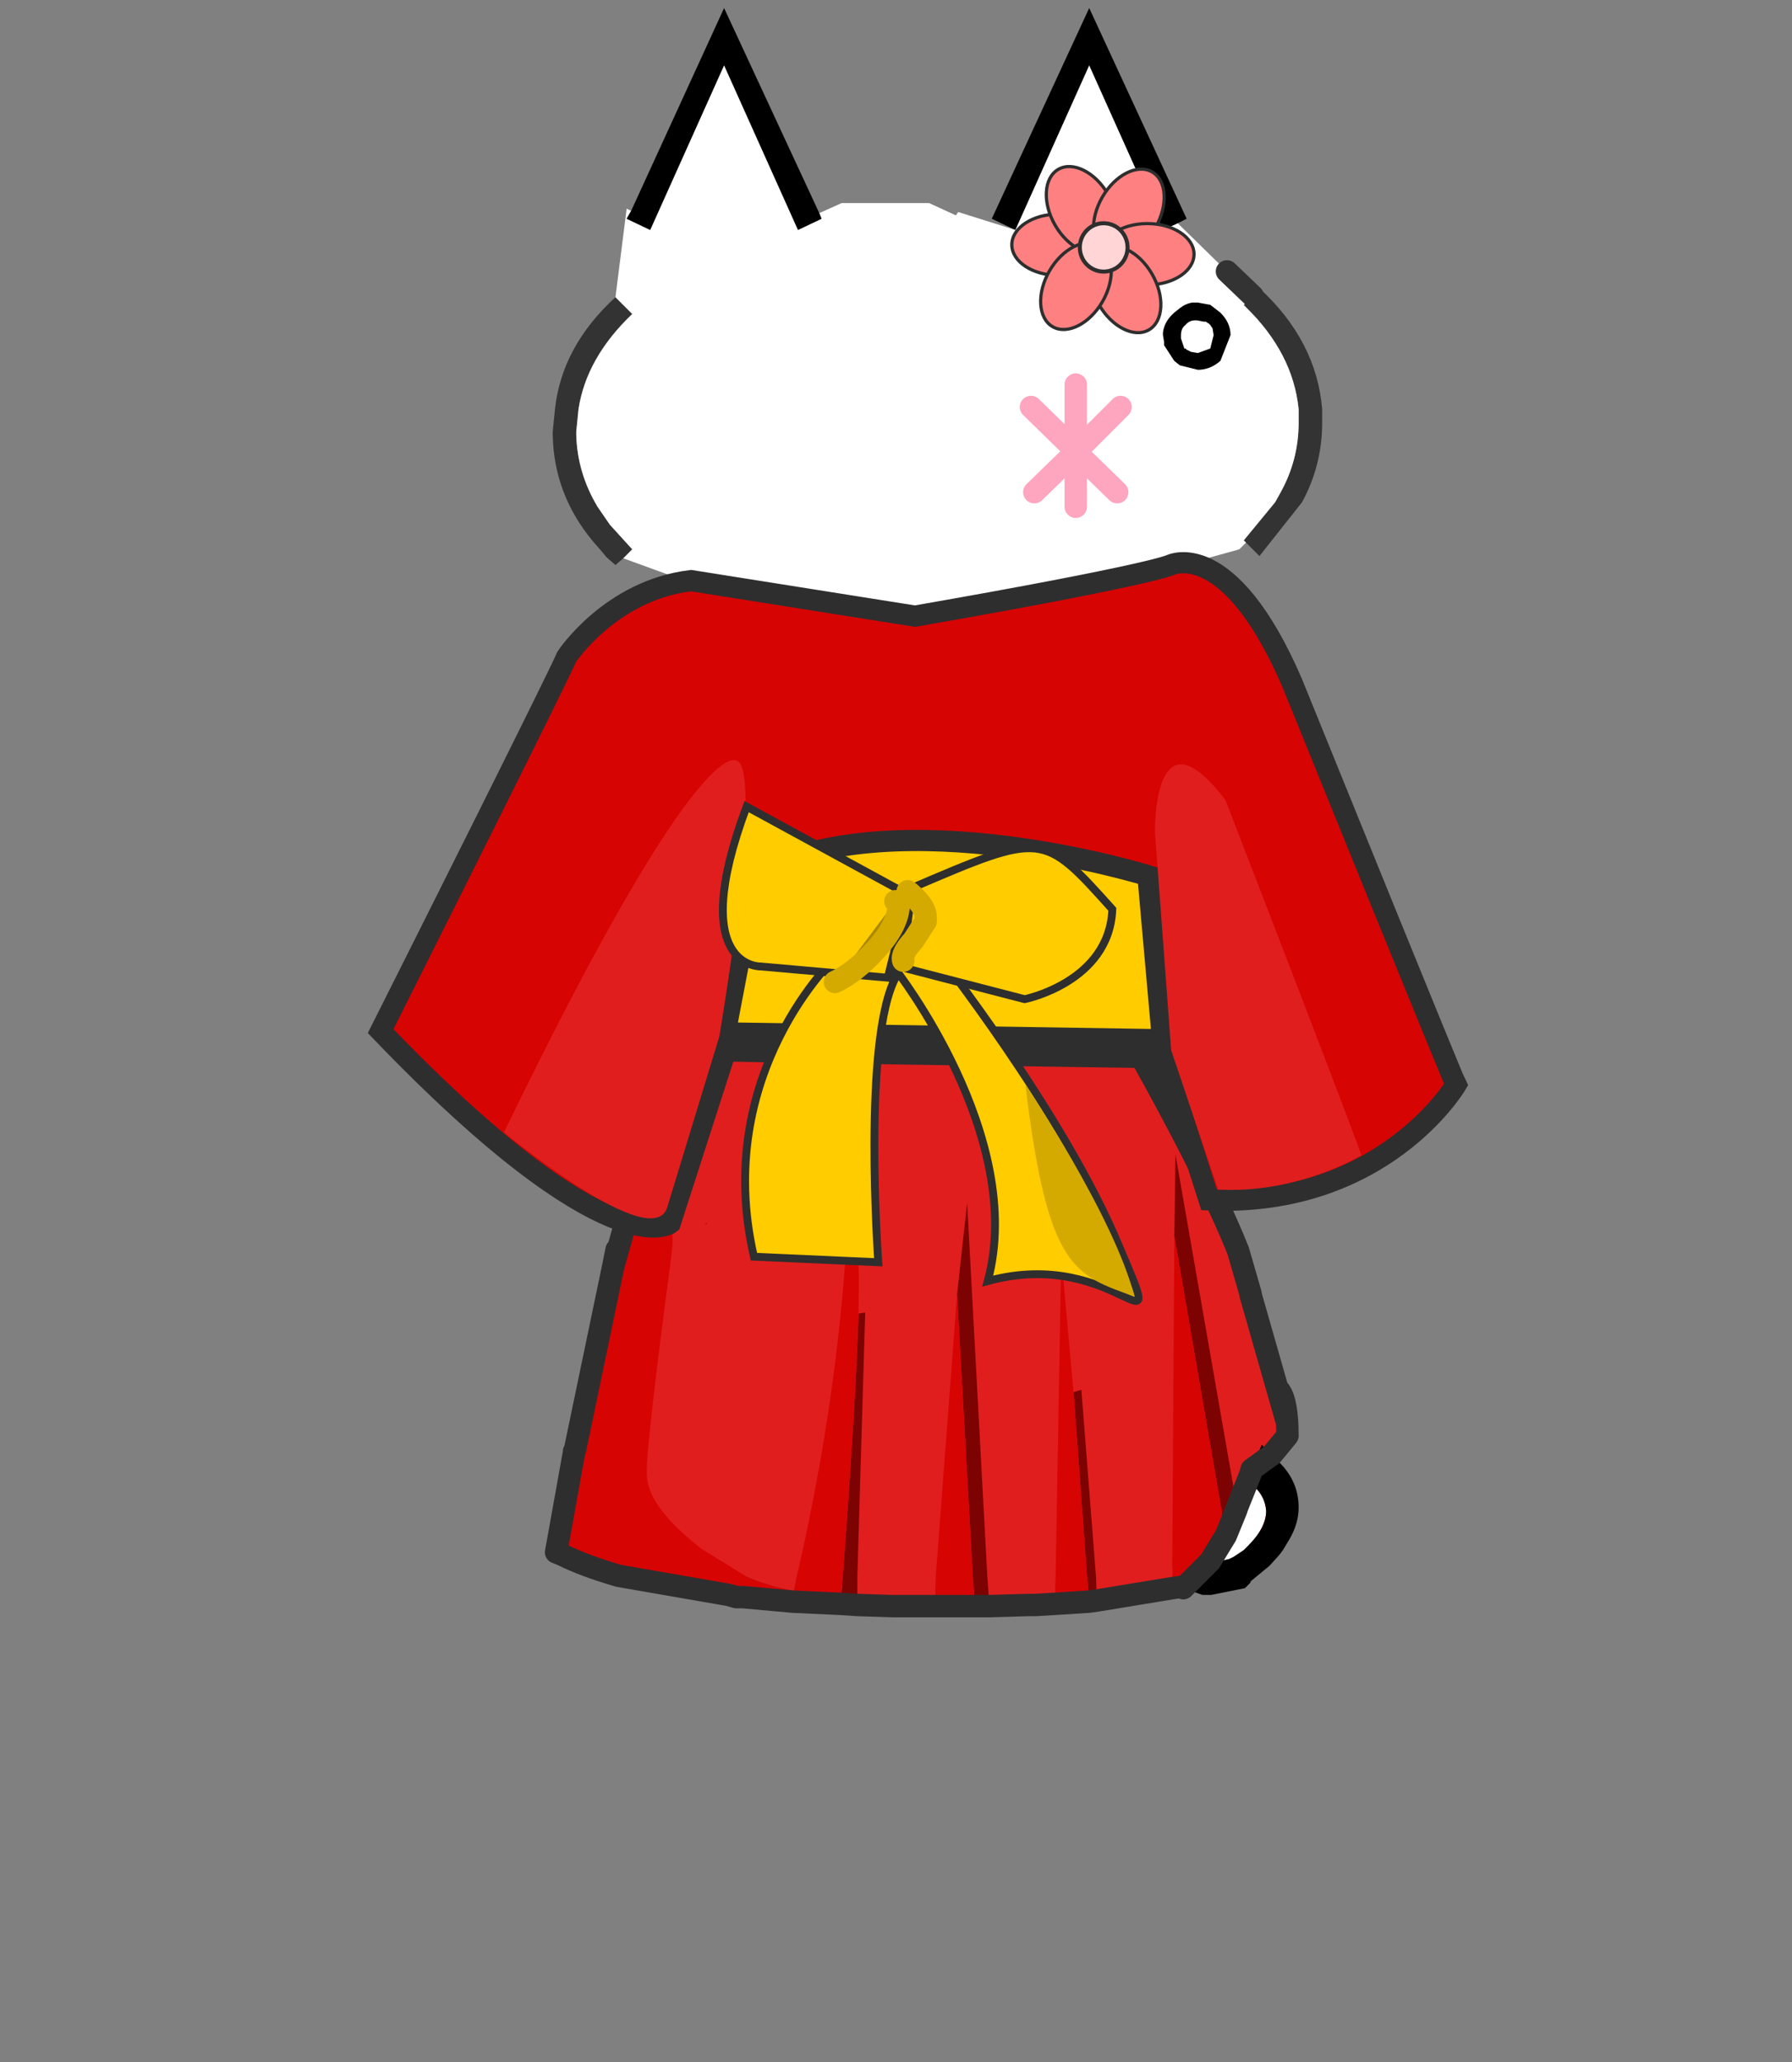 <?xml version="1.0" encoding="UTF-8" standalone="no"?>
<svg
   height="184"
   width="160"
   version="1.1"
   id="svg77"
   sodipodi:docname="back-walking-1.svg"
   xml:space="preserve"
   inkscape:version="1.2.2 (b0a8486541, 2022-12-01)"
   xmlns:inkscape="http://www.inkscape.org/namespaces/inkscape"
   xmlns:sodipodi="http://sodipodi.sourceforge.net/DTD/sodipodi-0.dtd"
   xmlns:xlink="http://www.w3.org/1999/xlink"
   xmlns="http://www.w3.org/2000/svg"
   xmlns:svg="http://www.w3.org/2000/svg"><rect width="100%" height="100%" fill="#808080" stroke="none"/><sodipodi:namedview
     id="namedview79"
     pagecolor="#ffffff"
     bordercolor="#000000"
     borderopacity="0.25"
     inkscape:showpageshadow="2"
     inkscape:pageopacity="0.0"
     inkscape:pagecheckerboard="0"
     inkscape:deskcolor="#d1d1d1"
     showgrid="false"
     inkscape:zoom="4.7336957"
     inkscape:cx="80.064293"
     inkscape:cy="75.628013"
     inkscape:window-width="1920"
     inkscape:window-height="1051"
     inkscape:window-x="0"
     inkscape:window-y="0"
     inkscape:window-maximized="1"
     inkscape:current-layer="svg77" /><defs
     id="defs67"><g
       id="h"><path
         d="m-.9-26.15 1.1-.05.45.05H-.9m-11.25 9.3q.9-3.05 1.1-4.35l1.1-5.55q-.75 4.95-2.1 9.9h-.1"
         fill="#fc1f1f"
         fill-rule="evenodd"
         transform="translate(15.8 27.4)"
         id="path2" /><path
         d="m.65-26.15 5.4.2 3.45-.1q4.2 7.35 5.65 11l.55 1.9v.05l1.6 5.6-.3-1.3q.35.5.35 2l-.7.85-.45-.45-.45 1.1-.05.2-.1.25-.5 1.25-2.75-15.75-.05 3.65L12.2 0 8.85.55 8.8-.55l-.65-8.3-.35.1-.55-6.1L7-.55 6.95.7 6.1.75h-.3L4.05.8l-.1-1.35-.9-16.65-.45 4.1L1.65-.55 1.6.8H-.3L-1.85.75v-1.3l.35-11.75-.3.05q.05-2.3-.05-2.85v-.05h-.3l-.25.65Q-2.9-7.7-4.55-.55L-4.7.1q-1.1-.2-2.15-.65l-1.95-1.2q-2.45-1.9-2.45-3.35-.05-1.1 1.1-9.75l.05-.5v-.45l.05-.3q-.9-.25-1.65-.6.45-.55.7-1.4l-.9 1.35-.1-.05-.05-.05q1.35-4.95 2.1-9.9v-.15q1.85.7 5.15.75H.65m-9.2 9.9-.05-.05-.05.05h.1"
         fill="#e11e1e"
         fill-rule="evenodd"
         transform="translate(15.8 27.4)"
         id="path4" /><path
         d="M8.85.55 8.5.6 8.4-.55l-.6-8.2.35-.1.65 8.3.05 1.1M4.05.8H3.4L3.3-.55 2.6-13.1l.45-4.1.9 16.65.1 1.35m-5.9-.05L-2.6.7l.1-1.25q.6-8.1.7-11.7l.3-.05-.35 11.75v1.3M12.3-15.7l.05-3.65L15.1-3.6l-.05.15-.45 1.1-2.3-13.35"
         fill="#7d0202"
         fill-rule="evenodd"
         transform="translate(15.8 27.4)"
         id="path6" /><path
         d="m12.7 0-.15-.05-.35.05.1-15.7 2.3 13.35-.7 1.15L12.7 0M8.5.6 6.95.7 7-.55l.25-14.3.55 6.1.6 8.2L8.5.6M3.4.8H1.6l.05-1.35.95-12.55.7 12.55L3.4.8m-6-.1L-4.75.6l-1.1-.1-1.1-.1h-.3L-7.6.3l-4.9-.85q-1.55-.45-2.55-.95l-.25-.1.8-4.45v-.05l.05-.1 1.7-8.15.15-.75.05-.25v-.05l.3-1.5.1.05h.1l.05.05.1.05.15.05h.05q.75.35 1.65.6l-.05.3v.45l-.05.5q-1.15 8.65-1.1 9.75 0 1.45 2.45 3.35l1.95 1.2Q-5.8-.1-4.7.1l.15-.65Q-2.9-7.7-2.4-14.5l.25-.65h.3v.05q.1.55.05 2.85-.1 3.6-.7 11.7L-2.6.7m-9.6-17.05.15-.5-.15.5-.3.9.2-.5.1-.25.2-.6-.2.45m-.55 2 .45-1.6-.45 1.6"
         fill="#d70404"
         fill-rule="evenodd"
         transform="translate(15.8 27.4)"
         id="path8" /><path
         d="m15.1-3.6.5-1.25.25.3q.5.45.55 1.1 0 .75-.8 1.55l-.05.05-.15.15-.45.3-.2.1-.65.15-.2-.05.7-1.15.45-1.1.05-.15"
         fill="#fff"
         fill-rule="evenodd"
         transform="translate(15.8 27.4)"
         id="path10" /><path
         d="m16.65-5.95.35.35q.85.85.85 2 0 .7-.4 1.4l-.3.5-.15.2-.45.5-.85.7v.05l-.2.2-.05.05-1.5.3h-.4L12.7 0l1.2-1.2.2.05.65-.15.2-.1.45-.3.15-.15.05-.05q.8-.8.8-1.55-.05-.65-.55-1.1l-.25-.3.1-.25.05-.2.45-1.1.45.45-.9.65.9-.65"
         fill-rule="evenodd"
         transform="translate(15.8 27.4)"
         id="path12" /><path
         d="M-8.55-16.25h-.1l.05-.05.05.05m-3.35-.5.9-1.35q-.25.85-.7 1.4h-.05l-.15-.05m-.3.4.2-.45-.2.6-.1.25-.2.5.3-.9-.1.4.1-.4"
         fill="#a70303"
         fill-rule="evenodd"
         transform="translate(15.8 27.4)"
         id="path14" /><path
         d="m-.9-26.15 1.1-.05.45.05 5.4.2 3.45-.1q4.2 7.35 5.65 11l.55 1.9v.05l1.6 5.6M17-8.8q.35.5.35 2l-.7.85-.9.65m-3.2 5.25L12.2 0 8.85.55 8.5.6 6.95.7 6.1.75h-.3L4.05.8H-.3L-1.85.75-2.6.7-4.75.6l-1.1-.1-1.1-.1h-.3L-7.6.3l-4.9-.85q-1.55-.45-2.55-.95l-.25-.1.8-4.45v-.05l.05-.1 1.7-8.15.15-.75m2.65-11.8q1.85.7 5.15.75H.65M15.1-3.6l.5-1.25.1-.25.05-.2M14.6-2.35l-.7 1.15L12.7 0m2.4-3.6-.05.15-.45 1.1m-26.65-14.5q1.35-4.95 2.1-9.9m-2.1 9.9-.15.5-.1.4-.45 1.6"
         fill="none"
         stroke="#2e2e2e"
         stroke-linecap="round"
         stroke-linejoin="round"
         transform="translate(15.8 27.4)"
         id="path16" /></g><g
       id="i"><use
         height="35.45"
         transform="translate(8.45)"
         width="34.35"
         xlink:href="#a"
         id="use19" /><use
         height="6.45"
         transform="translate(29.3 16.3)"
         width="5"
         xlink:href="#b"
         id="use21" /><use
         height="3.1"
         transform="matrix(1.027 0 0 1 34.178 12.2)"
         width="4.65"
         xlink:href="#c"
         id="use23" /><use
         height="34"
         transform="translate(0 24.3)"
         width="49"
         xlink:href="#d"
         id="use25" /></g><g
       id="a"><path
         d="m39.4 23.85-.1-.1 1.4-1.7.25-.45q.8-1.45.8-3.1v-.6q-.25-2.5-2.35-4.55l-.1-.1.4-.4.3-.35q2.55 2.35 2.8 5.4v.6q0 1.9-.9 3.55l-1.9 2.4-.6-.6M11.25 12.9l.75.75Q9.95 15.6 9.6 17.9l-.1 1v.15q.05 1.7.95 3.2l.55.8 1 1.1-.4.4-.35.3-.4-.35-.25-.3-.35-.4q-1.75-2.1-1.8-4.75v-.15l.1-1q.3-2.8 2.7-5"
         fill="#333"
         fill-rule="evenodd"
         transform="translate(-8.45)"
         id="path28" /><path
         d="m39.7 12.85-.4.4.1.1q2.1 2.05 2.35 4.55v.6q0 1.65-.8 3.1l-.25.45-1.4 1.7.1.1-.3.3-3.25.9v3.4H30.9l-7.2 7-7.85-7h-.15l-1.9-3.1-2.2-.8.4-.4-1-1.1-.55-.8q-.9-1.5-.95-3.2v-.15l.1-1q.35-2.3 2.4-4.25l-.75-.75.5-3.95.2.1-.2.35 1.05.5 3.3-7.35 3.3 7.35 1.05-.5-.1-.25 1-.45h3.9l1.2.55.1-.15 2.55.8 3.3-7.35 3.3 7.35.65-.3 2.2 2.15 1.15 1.1-1.15-1.1 1.15 1.1"
         fill="#fff"
         fill-rule="evenodd"
         transform="translate(-8.45)"
         id="path30" /><path
         d="m36.35 9.6-.65.3-3.3-7.35-3.3 7.35-1.05-.5L32.4 0l4.35 9.4-.4.2m-16-.45.1.25-1.05.5-3.3-7.35-3.3 7.35-1.05-.5.2-.35L16.1 0l4.25 9.15"
         fill-rule="evenodd"
         transform="translate(-8.45)"
         id="path32" /><path
         d="m39.7 12.85-1.15-1.1"
         fill="none"
         stroke="#333"
         stroke-linecap="round"
         stroke-linejoin="round"
         transform="translate(-8.45)"
         id="path34" /></g><g
       id="d"><path
         d="m41.45 30.9.1-.3.1.3h-.2M9.2 34.1h-.05L9.1 34l.25-.05-.15.15m-7.55 9.85.3.1 1.1 1.4.4.45-.95.75-.15.2-1.15-1.2V45l.25-.65.2-.4m2.4 4.55 1.2-.95.3.25 1.6 1.25-1.25.9-1.85-1.45M8 51.8l.5-.65.55-.65.9.65 1 .45-.75 1.4-.5-.25-.5-.25-1.05-.6-.15-.1m13.85-12.9.15.05V39l-.15-.1m1.9.95.55-.45q.8.65.8 1.15v.2q-1.2.55-2.05 2l-.4.65-.4.25-1.05-.2h-.15q.75-.35 1.55-1.15 1.3-1.3 1.3-2.35l-.15-.1m15.15 13.1-.1-.3-.2-1.3.85-.2 1.45-.4.65-.25.05.65.15.45.15.35-.55.25-.3.1H41l-.1.05-2 .6m5.3-2.05-.45-1.35 2.5-1.65q.25.7.75 1.25l-2.05 1.4-.2.05-.2.15-.35.15m-6.85-15.6-.65.2.6-.4.05.2"
         fill="#d92d2d"
         fill-rule="evenodd"
         transform="translate(0 -24.3)"
         id="path37" /><path
         d="m41.55 30.6-.1.3-.55.95-.05.1-.3.35-1.2 1.3-.05.05-1.1.8-.9.65-.6.4.65-.2.6-.2.25-.05 2-.65.7-.45.4-.35.75 1.5 1 2.15.85 1.5 1.25 1.35L47 44.15l-1.85-4.05.25.25q.95.9 1.35 2.8l.25 1 .45 1.05 1.05 2.7-1.05-2.7.85 1.1.5 1.2v.1l-.3.3-1.5 1.25q-.5-.55-.75-1.25l-2.5 1.65.45 1.35-2.3 1.05-.15-.35-.15-.45-.05-.65-.65.25-1.45.4-.85.2.2 1.3.1.3-.45.1-.25.05h-.05l-.8-.55-.25-.9v-.05l-.1-.3-.05-.15-.05-.35-.1-.35-.05-.1v-.1l-.05-.15-.05-.1-.2-.75-.35-1.35v-.05l-.45-1.8.25-.6-.3-.95-.1-.3.1.3.3.95-.25.6q-.9.85-4.65 1.2l-1.3.05q-1.9-2.7-3.2-3.95h.15l2.9.75q.65 0 2.05-1.2l3.3-.65.25-.05v-1.7l-.25-.65v-.05l-.05-.3.05-.1.05-.35-.05-.1v-.15l-.1-.1v-.3.2l-1.35.35-.65.1-.8-.95q-1.3-1.3-2-1.3-.25 0-5.3 2.35-.2.05-.4.25l-.55.45L22 39v-.05l-.15-.05-5.15-3.1q-.6 1.1-.8 2.75l-1.7-.35q-.3 1.3-.3 3.05 0 .3.35.95l-.85 3.1v.6l.35.1-.35-.1v-.6l.85-3.1 2.9.8.25.1q1.3.6 2.45.6l.55-.05-.55.05q-1.15 0-2.45-.6l-.25-.1-2.9-.8 2.35.45.55.35-.55-.35 4.15.4.05.1.05.2v.05l.2.05-.65.2q-1.2 1.7-2 3.45l-3.55-.85-1.1-.25-.05 1.8q-.5 4.4-1.05 5.9h-.05l-.25-.05-.4-.1L10.2 53l.75-1.4-1-.45-.9-.65-.55.65-.5.65-.9-.65-.35-.3-2.7-2.35-.55-.5-.3-.25-.15-.15-.7-.75.15-.2.95-.75-.4-.45-1.1-1.4-.3-.1.1-.25.6-1.35.7-1L4.7 39.1l.1-.15 3.2-4.5.7-.95.4.5-.4-.5.05-.05.6.35v.15L9.1 34l.05.1h.05l1.4 1q1.2.7 3.1 1.4l-1.05-1.4-2.55-3.5-.35-.5-.1-.2-.1-.15-.25-.5v-.05l-.15-.3-.1-.35.1-.15.1-.15.05-.1.65-1.05.1-.1 1.9-1.75.45-.45.25-.25q.9-.65 2.8-.65l.8.15q.75.1 1.9.75l6.65.5q5.5-.15 11.2-1.45l2 .15.2.1.25.1h-.05l.85 1.1 1 1.3.05.1 1.25 2.85v.05M4.05 48.5l1.85 1.45 1.25-.9-1.6-1.25-.3-.25-1.2.95m31.25-4.8-.15-1.5.15 1.5.1.45V45v-.1l.1-.1v-.3l-.15-.8.15.5v-.25l-.1-.1v-.15h-.1m.8-8 .6-.2-.6.2m-22.15-1.6h-.1.1M2.1 40.75v-.1l.05.05-.05.05M0 43.9v-.1l.05.05-.05.05m40.4-12.05-.15.05h.05l.1-.05M28.85 28.6v-.05l-.05.05v.05l.05-.05m-.2.15-.15.05v.1l.15-.15M25 44.35l1.3 3.05h-.75l-1.2.05-1.3.05.6-3.25.7.25.65-.15m-3 3.1h-.2l.05-.05.15.05m-1.15-4.1-3.7-.35 3.7.35"
         fill="#fff"
         fill-rule="evenodd"
         transform="translate(0 -24.3)"
         id="path39" /><path
         d="M41.45 30.9h.2l.15 1.05q.05 1.05-.5 1.65l-.4.35-.7.45-2 .65-.25.05-.6.2-.05-.2.9-.65 1.1-.8.05-.05 1.2-1.3.3-.35.05-.1.55-.95m-32.4-1.35.1.35.15.3v.05l.25.5.1.15.1.2.35.5 2.55 3.5 1.05 1.4q-1.9-.7-3.1-1.4l-1.4-1 .15-.15v-.15l-.6-.35-.05.05-.25-.8.4-1.8.05-.15.1-.55.05-.65m3.3 24.1.25.05h.05l-.45.45.05-.2.1-.3m1.9-11.45q-.35-.65-.35-.95 0-1.75.3-3.05l1.7.35-.2 2.55q0 .85.9 1.55l-2.35-.45m18.55-3.15.65-.1 1.35-.35v.05l.05.85.05.3v.05l.25 2.15v.2l-.25.05-3.3.65.1-.1q1.6-1.45 1.6-2.7l-.5-1.05M25.55 43l-.05.4q-.1.65-.5.95l-.65.15-.7-.25-1.4-.6.4-.25.4-.65q.85-1.45 2.05-2l-.55.85q-.55.6-.45.9l1.45.5m.95.35.05-.05.1.05h-.15"
         fill="#e11e1e"
         fill-rule="evenodd"
         transform="translate(0 -24.3)"
         id="path41" /><path
         d="M38.4 25.2h.1-.1m-26.7.05h.1v.05l-.1-.05"
         fill="#d70404"
         fill-rule="evenodd"
         transform="translate(0 -24.3)"
         id="path43" /><path
         d="M13.95 34.1h-.1.1m26.45-2.25-.1.05h-.05l.15-.05m-19.95 7.3-.05.1v-.1h.05"
         fill="#fc1f1f"
         fill-rule="evenodd"
         transform="translate(0 -24.3)"
         id="path45" /><path
         d="M34.8 38.6v-.2.3-.1m.1 1.25.25.65V42l-.25-2.15M9.35 33.8v.15-.15M35.4 48.05h-.05.05"
         fill="#6a6a6a"
         fill-rule="evenodd"
         transform="translate(0 -24.3)"
         id="path47" /><path
         d="M15.9 38.55q.2-1.65.8-2.75l5.15 3.1.15.1 1.75.85.15.1q0 1.05-1.3 2.35-.8.8-1.55 1.15l-.2-.05v-.05l-.05-.2-.05-.1-4.15-.4q-.9-.7-.9-1.55l.2-2.55m8.4.85q.2-.2.4-.25 5.05-2.35 5.3-2.35.7 0 2 1.3l.8.95.5 1.05q0 1.25-1.6 2.7l-.1.1q-1.4 1.2-2.05 1.2l-2.9-.75-.1-.05-1-.3 1 .3-.05.05q1.3 1.25 3.2 3.95l.75 1.1q3 4.4 3.25 6.95L33.1 54l.1 2.7-4.6 1.1q.55-1.55-1.2-7.1l-1.1-3.3-1.3-3.05q.4-.3.5-.95l.05-.4-1.45-.5q-.1-.3.45-.9l.55-.85v-.2q0-.5-.8-1.15m-4.3.95.2.9-.1-1.5-.1.6m.45-1.2h-.05v.1l.05-.1m.6 4.3h.15l1.05.2 1.4.6-.6 3.25q-.55 4-.55 5.65 0 1.95.3 3.45v.5l-4 .1q-1.3 0-1.6-.6-.2-.45-.2-2.7 0-3.55 1.4-6.8.8-1.75 2-3.45l.65-.2m.95 4-.15-.05-.05.05h.2m10.25 4.25-.25.1.25-.05v-.05"
         fill="#e22929"
         fill-rule="evenodd"
         transform="translate(0 -24.3)"
         id="path49" /><path
         d="m34.8 38.7.1.1v.15l.05.1-.05.35-.05.1-.05-.85v.05M20 40.35l.1-.6.1 1.5-.2-.9"
         fill="#df0202"
         fill-rule="evenodd"
         transform="translate(0 -24.3)"
         id="path51" /><path
         d="M35.3 43.7h.1v.15l.1.1v.25l-.15-.5.15.8v.3l-.1.1v.1-.85l-.1-.45"
         fill="#333"
         fill-rule="evenodd"
         transform="translate(0 -24.3)"
         id="path53" /><path
         d="m33.2 56.7-.1-2.7.6 1.35v.35l-.1.9-.4.1"
         fill="#b42121"
         fill-rule="evenodd"
         transform="translate(0 -24.3)"
         id="path55" /><path
         d="m41.55 30.6-.1.3-.55.95-.05.1-.3.35-1.2 1.3-.05.05-1.1.8-.9.65-.6.4-.6.2m4.2-8-.05-.1-1-1.3-.85-1.1m.05 0-.25-.1-.2-.1-2-.15q-5.7 1.3-11.2 1.45l-6.65-.5q-1.15-.65-1.9-.75l-.8-.15q-1.9 0-2.8.65l-.25.25-.45.45-1.9 1.75m-1 1.55.1.35.15.3v.05l.25.5.1.15.1.2.35.5 2.55 3.5 1.05 1.4q-1.9-.7-3.1-1.4l-1.4-1h-.05L9.1 34l-.4-.5-.7.95-3.2 4.5-.1.15-1.65 2.25-.7 1-.6 1.35-.1.25m.7 2.9.7.75.15.15.3.25.55.5 2.7 2.35.35.3.9.65m2.2 1.2 1.75.55.4.1.25.05m.05 0q.55-1.5 1.05-5.9l.05-1.8-.35-.1v-.6l.85-3.1q-.35-.65-.35-.95 0-1.75.3-3.05l1.7.35q.2-1.65.8-2.75l5.15 3.1.15.1 1.75.85.55-.45q.2-.2.4-.25 5.05-2.35 5.3-2.35.7 0 2 1.3l.8.95.65-.1 1.35-.35v-.2m.05 1.1.05.3v.05m.25 2.15v.2l.15 1.5m.2.5.1.3.3.95-.25.6.45 1.8v.05l.35 1.35.2.75.05.1.05.15v.1l.05.1.1.35.05.35.05.15.1.3v.05l.25.9.8.55h.05l.25-.05.45-.1m3-1 2.3-1.05m2.8-1.75 1.5-1.25-1.05-2.7-.45-1.05-1.85-4.05-3.1-6.45m-.75-.05-.4.35-.7.45-2 .65-.25.05-.6.2-.65.2m4.85-4.95.05-.3-.25-1-.45-.75-.4-.55-.2-.25M9.05 29.55v-.3l.1-.35.15-.3q.25-.3.65-.5M8.7 33.5l-.25-.8M1.2 45l.25-.65.2-.4m.7 2.9-1.15-1.2m19.2-2-.55.05q-1.15 0-2.45-.6l-.25-.1-2.9-.8m2.35.45q-.9-.7-.9-1.55l.2-2.55M17.15 43l-.55-.35m1.8 4.45-3.55-.85-1.1-.25m24.7-20.8h.05q.5.35.75 1.1m-12.7 17-1-.3-.05.4q-.1.65-.5.95l1.3 3.05 1.1 3.3q1.75 5.55 1.2 7.1l4.6-1.1m.5-1.35q-.25-2.55-3.25-6.95l-.75-1.1q-1.9-2.7-3.2-3.95m.05-.05.1.05 2.9.75q.65 0 2.05-1.2l.1-.1q1.6-1.45 1.6-2.7l-.5-1.05m-8.7 3.45 1.45.5m-1.9 1.25.7.25.65-.15m-2.75-.7 1.4.6-.6 3.25 1.3-.05 1.2-.05h.75m-5.25-3.95-.65.2q-1.2 1.7-2 3.45-1.4 3.25-1.4 6.8 0 2.25.2 2.7.3.6 1.6.6l4-.1v-.5q-.3-1.5-.3-3.45 0-1.65.55-5.65m11.75-8.85v-.05m.05.9-.05-.85m-3.2 4.25 3.3-.65m.25-.25-.25-2.15m.45 3.85.15.5m.15 1.85q-.9.85-4.65 1.2l-1.3.05M17.15 43l3.7.35m12.85 12v.35l-.1.9-.4.1m-23-3.7-.5-.25-.5-.25-1.05-.6-.15-.1m39-2.65-2.05 1.4-.2.05-.2.15-.35.15m-2.3 1.05-.55.25-.3.1H41l-.1.05-2 .6"
         fill="none"
         stroke="#2e2e2e"
         stroke-linecap="round"
         stroke-linejoin="round"
         transform="translate(0 -24.3)"
         id="path57" /><path
         d="M21.05 43.45q.75-.35 1.55-1.15 1.3-1.3 1.3-2.35l-.15-.1m1.35.9v-.2q0-.5-.8-1.15m.8 1.35-.55.85q-.55.6-.45.9"
         fill="none"
         stroke="#492727"
         stroke-linecap="round"
         stroke-linejoin="round"
         transform="translate(0 -24.3)"
         id="path59" /></g><use
       height="6.45"
       width="5"
       xlink:href="#e"
       id="b" /><use
       height="6.45"
       width="5"
       xlink:href="#f"
       id="e" /><use
       height="3.1"
       transform="translate(1.1)"
       width="1.85"
       xlink:href="#g"
       id="c" /><path
       d="m2-1.7-2 2 1.85 1.8M0 .3V.25v2.5M0 .3l-1.85 1.8M-2-1.7 0 .25V-2.7"
       fill="none"
       stroke="#fea5c0"
       stroke-linecap="round"
       stroke-linejoin="round"
       transform="translate(2.5 3.2)"
       id="f" /><path
       d="M1.45.15h.7l-.9 1.4H2v1.7H.3v-1.6L1.45.15"
       fill-rule="evenodd"
       transform="translate(-.3 -.15)"
       id="g" /><path
       d="M1.35 0h.2l.55.1.45.35q.45.45.45 1L2.55 2.6q-.45.4-1 .4l-.8-.2-.25-.2-.45-.7v-.15L0 1.45v-.1q.05-.5.5-.9l.25-.2Q1 .05 1.3 0h.05m.45.85L1.55.8Q1.2.75 1 1q-.2.15-.2.45v.15l.15.45H1l.05.05.2.1.3.05.55-.2.15-.6-.05-.3L2.1 1 2.05.95 1.9.85h-.1"
       fill-rule="evenodd"
       id="d-3" /><path
       d="M10.25-2.6H.75l-1.1-1"
       fill="none"
       stroke="#333"
       stroke-linecap="round"
       stroke-linejoin="round"
       transform="translate(.85 4.1)"
       id="b-6" /><path
       d="m2-1.7-2 2 1.85 1.8M0 .3V.25v2.5M0 .3l-1.85 1.8M-2-1.7 0 .25V-2.7"
       fill="none"
       stroke="#fea5c0"
       stroke-linecap="round"
       stroke-linejoin="round"
       transform="translate(2.5 3.2)"
       id="e-7" /><g
       id="f-5"><path
         d="M.25-60h3.9l1.2.55 3.9-8.6 3.85 8.6 1.25-.55 3.15 3.05 1.1 1.1-.4.4.1.1q2.1 2.05 2.35 4.55v.6q0 1.65-.8 3.1l-.25.45-1.4 1.7.15.15-.3.25-3.25.9v4.7l-3.25.7-3.1.9.65 1.6L12.4-37q1.7-.6 3-.6 1.55 0 2.15.6.8.8.8 2 0 1.1-.75 1.85-1.05 1.05-4.1 1.25l-1.25.05.35 1.5 1.5-.05-.05 2.75-1.5 1.25v12.25l-.85 4.6h-1.5V-3q0 .7-.45 1.15-.55.55-1.6.55Q7-1.3 6.5-1.85 6.05-2.3 6.1-3v-6.55H4.5l-2.35-3.5H.4l-3.55 3.5V-3q0 .7-.45 1.15-.55.55-1.6.55-1.1 0-1.65-.55-.45-.45-.4-1.15v-6.55H-8.8l-1.7-1.1-1.75-3.9v-3.9l.45-.4q.75-.6 1.35-1.55l-1.25-1-.7.95.4-10.95 1.75-12.8.4.35.75-.7-1-1.1q-1.55-1.9-1.5-4.15l.05-1q.35-2.3 2.45-4.25l-.75-.75.5-3.95.65.3 3.85-8.6 3.85 8.6L.25-60m5.1 22.05Q4.3-39 2.1-39q-1.35 0-4 .75l-3.1.9.65 1.6 3.3-1.25q1.7-.6 3-.6 1.55 0 2.15.6.8.8.8 2 0 1.1-.75 1.85Q3.1-32.1.1-31.9l-1.3.05.35 1.5q3.95-.05 5.9-1.55l.45-.35q1-1 1-2.85-.05-1.8-1.15-2.85"
         fill="#fff"
         fill-rule="evenodd"
         transform="translate(21.7 71)"
         id="path497" /><path
         d="m4.15-60 5.1-11 5.1 11-1.25.55-3.85-8.6-3.9 8.6-1.2-.55m14.5 4.1.25-.3q2.55 2.35 2.8 5.4v.6q0 1.9-.9 3.55-.7 1.25-1.9 2.4l-.55-.55-.15-.15 1.4-1.7.25-.45q.8-1.45.8-3.1v-.6q-.25-2.5-2.35-4.55l-.1-.1.4-.4.05-.05M14.8-38.95l.75-.05q2.2 0 3.25 1.05 1.1 1.05 1.1 2.85 0 1.85-1 2.85l-.4.35q-1.55 1.2-4.4 1.5l-1.5.05-.35-1.5 1.25-.05q3.05-.2 4.1-1.25.75-.75.75-1.85 0-1.2-.8-2-.6-.6-2.15-.6-1.3 0-3 .6l-3.3 1.25-.65-1.6 3.1-.9 3.25-.7m-3.1 29.4v6.6q0 1.25-.8 2.05-.9.9-2.75.9Q6.2 0 5.3-.9q-.8-.8-.8-2.05v-6.6h1.6V-3q-.05.7.4 1.15.5.55 1.65.55 1.05 0 1.6-.55.45-.45.45-1.15v-6.55h1.5m-14.85 0h1.5v6.6q0 1.25-.8 2.05-.9.9-2.75.9Q-7.1 0-8-.9q-.85-.8-.8-2.05v-6.6h1.55V-3q-.05.7.4 1.15.55.55 1.65.55 1.05 0 1.6-.55.45-.45.45-1.15v-6.55m-9.1-8.9q-.7.45-1.6.45-1 0-2.7-1.1-1.15-.65-1.9-.65-.85 0-1.3.55l-.6.95-1.35-.75 1.2-1.65q.85-.8 1.95-.8t2.3.8q1.65.85 2.55.85.6 0 1.3-.65l.7-.95 1.25 1q-.6.95-1.35 1.55l-.45.4m2-25.75-.6-.7q-1.85-2.2-1.8-4.9l.05-1q.35-2.8 2.75-5l.75.75q-2.1 1.95-2.45 4.25l-.05 1q-.05 2.25 1.5 4.15l1 1.1-.75.7-.4-.35m.9-15.55L-9.9-60l5.05-11 5.1 11-1.25.55-3.85-8.6-3.85 8.6-.65-.3m14.7 21.8q1.1 1.05 1.15 2.85 0 1.85-1 2.85l-.45.35q-1.95 1.5-5.9 1.55l-.35-1.5 1.3-.05q3-.2 4.05-1.25.75-.75.75-1.85 0-1.2-.8-2-.6-.6-2.15-.6-1.3 0-3 .6l-3.3 1.25-.65-1.6 3.1-.9Q.75-39 2.1-39q2.2 0 3.25 1.05"
         fill="#333"
         fill-rule="evenodd"
         transform="translate(21.7 71)"
         id="path499" /><path
         d="m17.5-56.95 1.15 1.05-.05.05-1.1-1.1"
         fill="red"
         fill-rule="evenodd"
         transform="translate(21.7 71)"
         id="path501" /><path
         d="M.25-60h3.9m8.4 33.6v12.25m6.05-41.7-1.1-1.1"
         fill="none"
         stroke="#333"
         stroke-linecap="round"
         stroke-linejoin="round"
         transform="translate(21.7 71)"
         id="path503" /></g><g
       id="g-3"
       transform="translate(.8)"><use
         height="3"
         transform="matrix(1.005 0 0 1 -.804 0)"
         width="4.65"
         xlink:href="#a-6"
         id="use506" /><use
         height="3"
         transform="matrix(1.005 0 0 1 16.096 0)"
         width="4.65"
         xlink:href="#a-6"
         id="use508" /></g><g
       id="h-5"
       transform="translate(11.45 4.1)"><use
         height="2"
         transform="translate(-.85 -4.1)"
         width="11.6"
         xlink:href="#b-6"
         id="use511" /><use
         height="6.45"
         transform="translate(-11.45 -3.8)"
         width="5"
         xlink:href="#c-2"
         id="use513" /></g><use
       height="3"
       width="3"
       xlink:href="#d-3"
       id="a-6"
       transform="translate(.8)" /><use
       height="6.45"
       width="5"
       xlink:href="#e-7"
       id="c-2" /><g
       id="h-3"><path
         d="m.2-26.45-.05.05h.2l-.15-.05m-9.2 6.3v-.05q.55-1.55 1.05-5.85l.05-1.8 1.1.25 3.55.85 5.95.35h.65l.55-.05h1.75l2.65-.1h.2l.85-.05.2-.05h.1q3.5-.3 4.35-1l.45 1.65v.05l.35 1.35.2.75.05.1.05.15v.1l.05.1.1.35.05.35.05.15.1.3v.05l.25.9.15.7.1.4.6 2.6.2.95.55 1.85.9 2.95.15.4.35 1.2-.4.2.4-.1 1.9 6.75q0 .8-.75 1.4-1.35.55-3.7 1.15l-.75.15-.65.15-.25-5.25-.25-3q-.35-4.25-1.55-7.85l-.65-1.85-.6-1.35.5 15.35q0 3.1-1.2 4.55l-.1.15-.45.1-2.7.2-.55-.05H6.7L6.55.5 5.4.65l-7.45-.6v-3.5l.35-2.35 1.65-9.5.05-.25.2-1.1v-.05l.65-4v-.15l-.05-.3-2 4.45v.05l-.4.8Q-3.8-11.1-5.15-5.8l-1.1 5.1q-10.05.2-8-3.95l.4-1.15.45-1.45.6-1.8 2.45-7.6.75-2.45.15-.6.05-.2.1-.3h.1l.15.05H-9q-.15.3-.45.45.3-.15.45-.45m13.25-6.3-.9.05.9-.05M6.95.45l3.8-.4-3.8.4"
         fill="#e11e1e"
         fill-rule="evenodd"
         transform="translate(15.1 28.35)"
         id="path2-6" /><path
         d="m.2-26.45.15.05h-.2l.05-.05"
         fill="#fff"
         fill-rule="evenodd"
         transform="translate(15.1 28.35)"
         id="path4-7" /><path
         d="m12.75-.15-1.8.3-.15.05h-.15l.1-.15q1.2-1.45 1.2-4.55l-.5-15.35.6 1.35.65 1.85q1.2 3.6 1.55 7.85l.25 3 .25 5.25-.55.1-1.45.3-2 .2 2-.2"
         fill="#b42121"
         fill-rule="evenodd"
         transform="translate(15.1 28.35)"
         id="path6-5" /><path
         d="m-2.05.05-2.3-.4-.55-.1-1.35-.25 1.1-5.1q1.35-5.3 3.55-10.05l.4-.8v-.05l2-4.45.05.3v.15l-.65 4v.05l-.2 1.1-.05.25-1.65 9.5-.35 2.35v3.5"
         fill="#ae1717"
         fill-rule="evenodd"
         transform="translate(15.1 28.35)"
         id="path8-3" /><path
         d="m18.7-10.25.05.1h-.05v-.1.1l-.4.1.4-.2"
         fill="#d60c0c"
         fill-rule="evenodd"
         transform="translate(15.1 28.35)"
         id="path10-5" /><path
         d="m20.25-5.9.1.1h-.05l-.05-.1"
         fill="#d92d2d"
         fill-rule="evenodd"
         transform="translate(15.1 28.35)"
         id="path12-6" /><path
         d="m-9.85-19.1.1-.9v.45l-.1.45"
         fill="#d70404"
         fill-rule="evenodd"
         transform="translate(15.1 28.35)"
         id="path14-2" /><path
         d="M2.8-26.4h.55l.9-.05m.55 0h.85l2.65-.1h.2l1.05-.1h.1"
         fill="none"
         stroke="#333"
         stroke-linecap="round"
         stroke-linejoin="round"
         transform="translate(15.1 28.35)"
         id="path16-9" /><path
         d="M-9-20.15v-.05q.55-1.55 1.05-5.85l.05-1.8 1.1.25 3.55.85 5.95.35h.1m.55 0 .55-.05h.9m4.85-.2q3.5-.3 4.35-1l.45 1.65v.05l.35 1.35.2.75.05.1.05.15v.1l.05.1.1.35.05.35.05.15.1.3v.05l.25.9.15.7.1.4.6 2.6.2.95.55 1.85.9 2.95.15.4.35 1.2.05.1m-.05 0 1.9 6.75q0 .8-.75 1.4-1.6 1.25-6.35 1.75l-.75.1-2 .2-3.8.4h-.1l-.3.05L5.4.65l-7.45-.6-2.3-.4-.55-.1-1.35-.25q-10.05.2-8-3.95l.4-1.15.45-1.45.6-1.8 2.45-7.6.75-2.45.15-.6.05-.2m.4-.25q-.15.3-.45.45M8.5-26.55l.85-.05.2-.05m9.15 16.5v-.1M6.55.5 6.7.45"
         fill="none"
         stroke="#2e2e2e"
         stroke-linecap="round"
         stroke-linejoin="round"
         transform="translate(15.1 28.35)"
         id="path18" /></g><g
       id="i-1"><use
         height="35.45"
         transform="translate(8.45)"
         width="34.35"
         xlink:href="#a-9"
         id="use21-2" /><use
         height="6.45"
         transform="translate(29.3 16.3)"
         width="5"
         xlink:href="#b-5"
         id="use23-7" /><use
         height="3.1"
         transform="matrix(1.027 0 0 1 34.178 12.2)"
         width="4.65"
         xlink:href="#c-22"
         id="use25-0" /><use
         height="34"
         transform="translate(0 24.3)"
         width="49"
         xlink:href="#d-6"
         id="use27" /></g><g
       id="a-9"><path
         d="m39.4 23.85-.1-.1 1.4-1.7.25-.45q.8-1.45.8-3.1v-.6q-.25-2.5-2.35-4.55l-.1-.1.4-.4.3-.35q2.55 2.35 2.8 5.4v.6q0 1.9-.9 3.55l-1.9 2.4-.6-.6M11.25 12.9l.75.75Q9.95 15.6 9.6 17.9l-.1 1v.15q.05 1.7.95 3.2l.55.8 1 1.1-.4.4-.35.3-.4-.35-.25-.3-.35-.4q-1.75-2.1-1.8-4.75v-.15l.1-1q.3-2.8 2.7-5"
         fill="#333"
         fill-rule="evenodd"
         transform="translate(-8.45)"
         id="path30-3" /><path
         d="m39.7 12.85-.4.4.1.1q2.1 2.05 2.35 4.55v.6q0 1.65-.8 3.1l-.25.45-1.4 1.7.1.1-.3.3-3.25.9v3.4H30.9l-7.2 7-7.85-7h-.15l-1.9-3.1-2.2-.8.4-.4-1-1.1-.55-.8q-.9-1.5-.95-3.2v-.15l.1-1q.35-2.3 2.4-4.25l-.75-.75.5-3.95.2.1-.2.35 1.05.5 3.3-7.35 3.3 7.35 1.05-.5-.1-.25 1-.45h3.9l1.2.55.1-.15 2.55.8 3.3-7.35 3.3 7.35.65-.3 2.2 2.15 1.15 1.1-1.15-1.1 1.15 1.1"
         fill="#fff"
         fill-rule="evenodd"
         transform="translate(-8.45)"
         id="path32-6" /><path
         d="m36.35 9.6-.65.3-3.3-7.35-3.3 7.35-1.05-.5L32.4 0l4.35 9.4-.4.2m-16-.45.1.25-1.05.5-3.3-7.35-3.3 7.35-1.05-.5.2-.35L16.1 0l4.25 9.15"
         fill-rule="evenodd"
         transform="translate(-8.45)"
         id="path34-0" /><path
         d="m39.7 12.85-1.15-1.1"
         fill="none"
         stroke="#333"
         stroke-linecap="round"
         stroke-linejoin="round"
         transform="translate(-8.45)"
         id="path36" /></g><g
       id="d-6"><path
         d="m41.45 30.9.1-.3.1.3h-.2M9.2 34.1h-.05L9.1 34l.25-.05-.15.15m-7.55 9.85.3.1 1.1 1.4.4.45-.95.75-.15.2-1.15-1.2V45l.25-.65.2-.4m2.4 4.55 1.2-.95.3.25 1.6 1.25-1.25.9-1.85-1.45M8 51.8l.5-.65.55-.65.9.65 1 .45-.75 1.4-.5-.25-.5-.25-1.05-.6-.15-.1m13.85-12.9.15.05V39l-.15-.1m1.9.95.55-.45q.8.65.8 1.15v.2q-1.2.55-2.05 2l-.4.65-.4.25-1.05-.2h-.15q.75-.35 1.55-1.15 1.3-1.3 1.3-2.35l-.15-.1m15.15 13.1-.1-.3-.2-1.3.85-.2 1.45-.4.65-.25.05.65.15.45.15.35-.55.25-.3.1H41l-.1.05-2 .6m5.3-2.05-.45-1.35 2.5-1.65q.25.7.75 1.25l-2.05 1.4-.2.05-.2.15-.35.15m-6.85-15.6-.65.2.6-.4.05.2"
         fill="#d92d2d"
         fill-rule="evenodd"
         transform="translate(0 -24.3)"
         id="path39-2" /><path
         d="m41.55 30.6-.1.3-.55.95-.05.1-.3.35-1.2 1.3-.05.05-1.1.8-.9.65-.6.4.65-.2.6-.2.25-.05 2-.65.7-.45.4-.35.75 1.5 1 2.15.85 1.5 1.25 1.35L47 44.15l-1.85-4.05.25.25q.95.9 1.35 2.8l.25 1 .45 1.05 1.05 2.7-1.05-2.7.85 1.1.5 1.2v.1l-.3.3-1.5 1.25q-.5-.55-.75-1.25l-2.5 1.65.45 1.35-2.3 1.05-.15-.35-.15-.45-.05-.65-.65.25-1.45.4-.85.2.2 1.3.1.3-.45.1-.25.05h-.05l-.8-.55-.25-.9v-.05l-.1-.3-.05-.15-.05-.35-.1-.35-.05-.1v-.1l-.05-.15-.05-.1-.2-.75-.35-1.35v-.05l-.45-1.8.25-.6-.3-.95-.1-.3.1.3.3.95-.25.6q-.9.85-4.65 1.2l-1.3.05q-1.9-2.7-3.2-3.95h.15l2.9.75q.65 0 2.05-1.2l3.3-.65.25-.05v-1.7l-.25-.65v-.05l-.05-.3.05-.1.05-.35-.05-.1v-.15l-.1-.1v-.3.2l-1.35.35-.65.1-.8-.95q-1.3-1.3-2-1.3-.25 0-5.3 2.35-.2.05-.4.25l-.55.45L22 39v-.05l-.15-.05-5.15-3.1q-.6 1.1-.8 2.75l-1.7-.35q-.3 1.3-.3 3.05 0 .3.35.95l-.85 3.1v.6l.35.1-.35-.1v-.6l.85-3.1 2.9.8.25.1q1.3.6 2.45.6l.55-.05-.55.05q-1.15 0-2.45-.6l-.25-.1-2.9-.8 2.35.45.55.35-.55-.35 4.15.4.05.1.05.2v.05l.2.05-.65.2q-1.2 1.7-2 3.45l-3.55-.85-1.1-.25-.05 1.8q-.5 4.4-1.05 5.9h-.05l-.25-.05-.4-.1L10.2 53l.75-1.4-1-.45-.9-.65-.55.65-.5.65-.9-.65-.35-.3-2.7-2.35-.55-.5-.3-.25-.15-.15-.7-.75.15-.2.95-.75-.4-.45-1.1-1.4-.3-.1.1-.25.6-1.35.7-1L4.7 39.1l.1-.15 3.2-4.5.7-.95.4.5-.4-.5.05-.05.6.35v.15L9.1 34l.05.1h.05l1.4 1q1.2.7 3.1 1.4l-1.05-1.4-2.55-3.5-.35-.5-.1-.2-.1-.15-.25-.5v-.05l-.15-.3-.1-.35.1-.15.1-.15.05-.1.65-1.05.1-.1 1.9-1.75.45-.45.25-.25q.9-.65 2.8-.65l.8.15q.75.1 1.9.75l6.65.5q5.5-.15 11.2-1.45l2 .15.2.1.25.1h-.05l.85 1.1 1 1.3.05.1 1.25 2.85v.05M4.05 48.5l1.85 1.45 1.25-.9-1.6-1.25-.3-.25-1.2.95m31.25-4.8-.15-1.5.15 1.5.1.45V45v-.1l.1-.1v-.3l-.15-.8.15.5v-.25l-.1-.1v-.15h-.1m.8-8 .6-.2-.6.2m-22.15-1.6h-.1.1M2.1 40.75v-.1l.05.05-.05.05M0 43.9v-.1l.05.05-.05.05m40.4-12.05-.15.05h.05l.1-.05M28.85 28.6v-.05l-.05.05v.05l.05-.05m-.2.15-.15.05v.1l.15-.15M25 44.35l1.3 3.05h-.75l-1.2.05-1.3.05.6-3.25.7.25.65-.15m-3 3.1h-.2l.05-.05.15.05m-1.15-4.1-3.7-.35 3.7.35"
         fill="#fff"
         fill-rule="evenodd"
         transform="translate(0 -24.3)"
         id="path41-6" /><path
         d="M41.45 30.9h.2l.15 1.05q.05 1.05-.5 1.65l-.4.35-.7.45-2 .65-.25.05-.6.2-.05-.2.9-.65 1.1-.8.05-.05 1.2-1.3.3-.35.05-.1.55-.95m-32.4-1.35.1.35.15.3v.05l.25.5.1.15.1.2.35.5 2.55 3.5 1.05 1.4q-1.9-.7-3.1-1.4l-1.4-1 .15-.15v-.15l-.6-.35-.05.05-.25-.8.4-1.8.05-.15.1-.55.05-.65m3.3 24.1.25.05h.05l-.45.45.05-.2.1-.3m1.9-11.45q-.35-.65-.35-.95 0-1.75.3-3.05l1.7.35-.2 2.55q0 .85.9 1.55l-2.35-.45m18.55-3.15.65-.1 1.35-.35v.05l.05.85.05.3v.05l.25 2.15v.2l-.25.05-3.3.65.1-.1q1.6-1.45 1.6-2.7l-.5-1.05M25.55 43l-.05.4q-.1.65-.5.95l-.65.15-.7-.25-1.4-.6.4-.25.4-.65q.85-1.45 2.05-2l-.55.85q-.55.6-.45.9l1.45.5m.95.35.05-.05.1.05h-.15"
         fill="#e11e1e"
         fill-rule="evenodd"
         transform="translate(0 -24.3)"
         id="path43-1" /><path
         d="M38.4 25.2h.1-.1m-26.7.05h.1v.05l-.1-.05"
         fill="#d70404"
         fill-rule="evenodd"
         transform="translate(0 -24.3)"
         id="path45-8" /><path
         d="M13.95 34.1h-.1.1m26.45-2.25-.1.05h-.05l.15-.05m-19.95 7.3-.05.1v-.1h.05"
         fill="#fc1f1f"
         fill-rule="evenodd"
         transform="translate(0 -24.3)"
         id="path47-7" /><path
         d="M34.8 38.6v-.2.3-.1m.1 1.25.25.65V42l-.25-2.15M9.35 33.8v.15-.15M35.4 48.05h-.05.05"
         fill="#6a6a6a"
         fill-rule="evenodd"
         transform="translate(0 -24.3)"
         id="path49-9" /><path
         d="M15.9 38.55q.2-1.65.8-2.75l5.15 3.1.15.1 1.75.85.15.1q0 1.05-1.3 2.35-.8.8-1.55 1.15l-.2-.05v-.05l-.05-.2-.05-.1-4.15-.4q-.9-.7-.9-1.55l.2-2.55m8.4.85q.2-.2.4-.25 5.05-2.35 5.3-2.35.7 0 2 1.3l.8.95.5 1.05q0 1.25-1.6 2.7l-.1.1q-1.4 1.2-2.05 1.2l-2.9-.75-.1-.05-1-.3 1 .3-.05.05q1.3 1.25 3.2 3.95l.75 1.1q3 4.4 3.25 6.95L33.1 54l.1 2.7-4.6 1.1q.55-1.55-1.2-7.1l-1.1-3.3-1.3-3.05q.4-.3.5-.95l.05-.4-1.45-.5q-.1-.3.45-.9l.55-.85v-.2q0-.5-.8-1.15m-4.3.95.2.9-.1-1.5-.1.6m.45-1.2h-.05v.1l.05-.1m.6 4.3h.15l1.05.2 1.4.6-.6 3.25q-.55 4-.55 5.65 0 1.95.3 3.45v.5l-4 .1q-1.3 0-1.6-.6-.2-.45-.2-2.7 0-3.55 1.4-6.8.8-1.75 2-3.45l.65-.2m.95 4-.15-.05-.05.05h.2m10.25 4.25-.25.1.25-.05v-.05"
         fill="#e22929"
         fill-rule="evenodd"
         transform="translate(0 -24.3)"
         id="path51-2" /><path
         d="m34.8 38.7.1.1v.15l.05.1-.05.35-.05.1-.05-.85v.05M20 40.35l.1-.6.1 1.5-.2-.9"
         fill="#df0202"
         fill-rule="evenodd"
         transform="translate(0 -24.3)"
         id="path53-0" /><path
         d="M35.3 43.7h.1v.15l.1.1v.25l-.15-.5.15.8v.3l-.1.1v.1-.85l-.1-.45"
         fill="#333"
         fill-rule="evenodd"
         transform="translate(0 -24.3)"
         id="path55-2" /><path
         d="m33.2 56.7-.1-2.7.6 1.35v.35l-.1.9-.4.1"
         fill="#b42121"
         fill-rule="evenodd"
         transform="translate(0 -24.3)"
         id="path57-3" /><path
         d="m41.55 30.6-.1.3-.55.95-.05.1-.3.35-1.2 1.3-.05.05-1.1.8-.9.65-.6.4-.6.2m4.2-8-.05-.1-1-1.3-.85-1.1m.05 0-.25-.1-.2-.1-2-.15q-5.7 1.3-11.2 1.45l-6.65-.5q-1.15-.65-1.9-.75l-.8-.15q-1.9 0-2.8.65l-.25.25-.45.45-1.9 1.75m-1 1.55.1.35.15.3v.05l.25.5.1.15.1.2.35.5 2.55 3.5 1.05 1.4q-1.9-.7-3.1-1.4l-1.4-1h-.05L9.1 34l-.4-.5-.7.95-3.2 4.5-.1.15-1.65 2.25-.7 1-.6 1.35-.1.25m.7 2.9.7.75.15.15.3.25.55.5 2.7 2.35.35.3.9.65m2.2 1.2 1.75.55.4.1.25.05m.05 0q.55-1.5 1.05-5.9l.05-1.8-.35-.1v-.6l.85-3.1q-.35-.65-.35-.95 0-1.75.3-3.05l1.7.35q.2-1.65.8-2.75l5.15 3.1.15.1 1.75.85.55-.45q.2-.2.4-.25 5.05-2.35 5.3-2.35.7 0 2 1.3l.8.95.65-.1 1.35-.35v-.2m.05 1.1.05.3v.05m.25 2.15v.2l.15 1.5m.2.5.1.3.3.95-.25.6.45 1.8v.05l.35 1.35.2.75.05.1.05.15v.1l.05.1.1.35.05.35.05.15.1.3v.05l.25.9.8.55h.05l.25-.05.45-.1m3-1 2.3-1.05m2.8-1.75 1.5-1.25-1.05-2.7-.45-1.05-1.85-4.05-3.1-6.45m-.75-.05-.4.35-.7.45-2 .65-.25.05-.6.2-.65.2m4.85-4.95.05-.3-.25-1-.45-.75-.4-.55-.2-.25M9.05 29.55v-.3l.1-.35.15-.3q.25-.3.65-.5M8.7 33.5l-.25-.8M1.2 45l.25-.65.2-.4m.7 2.9-1.15-1.2m19.2-2-.55.05q-1.15 0-2.45-.6l-.25-.1-2.9-.8m2.35.45q-.9-.7-.9-1.55l.2-2.55M17.15 43l-.55-.35m1.8 4.45-3.55-.85-1.1-.25m24.7-20.8h.05q.5.35.75 1.1m-12.7 17-1-.3-.05.4q-.1.65-.5.95l1.3 3.05 1.1 3.3q1.75 5.55 1.2 7.1l4.6-1.1m.5-1.35q-.25-2.55-3.25-6.95l-.75-1.1q-1.9-2.7-3.2-3.95m.05-.05.1.05 2.9.75q.65 0 2.05-1.2l.1-.1q1.6-1.45 1.6-2.7l-.5-1.05m-8.7 3.45 1.45.5m-1.9 1.25.7.25.65-.15m-2.75-.7 1.4.6-.6 3.25 1.3-.05 1.2-.05h.75m-5.25-3.95-.65.2q-1.2 1.7-2 3.45-1.4 3.25-1.4 6.8 0 2.25.2 2.7.3.6 1.6.6l4-.1v-.5q-.3-1.5-.3-3.45 0-1.65.55-5.65m11.75-8.85v-.05m.05.9-.05-.85m-3.2 4.25 3.3-.65m.25-.25-.25-2.15m.45 3.85.15.5m.15 1.85q-.9.85-4.65 1.2l-1.3.05M17.15 43l3.7.35m12.85 12v.35l-.1.9-.4.1m-23-3.7-.5-.25-.5-.25-1.05-.6-.15-.1m39-2.65-2.05 1.4-.2.05-.2.15-.35.15m-2.3 1.05-.55.25-.3.1H41l-.1.05-2 .6"
         fill="none"
         stroke="#2e2e2e"
         stroke-linecap="round"
         stroke-linejoin="round"
         transform="translate(0 -24.3)"
         id="path59-7" /><path
         d="M21.05 43.45q.75-.35 1.55-1.15 1.3-1.3 1.3-2.35l-.15-.1m1.35.9v-.2q0-.5-.8-1.15m.8 1.35-.55.85q-.55.6-.45.9"
         fill="none"
         stroke="#492727"
         stroke-linecap="round"
         stroke-linejoin="round"
         transform="translate(0 -24.3)"
         id="path61" /></g><use
       height="6.45"
       width="5"
       xlink:href="#e-9"
       id="b-5" /><use
       height="6.45"
       width="5"
       xlink:href="#f-8"
       id="e-9" /><use
       height="3.1"
       transform="translate(1.1)"
       width="1.85"
       xlink:href="#g-9"
       id="c-22" /><path
       d="m2-1.7-2 2 1.85 1.8M0 .3V.25v2.5M0 .3l-1.85 1.8M-2-1.7 0 .25V-2.7"
       fill="none"
       stroke="#fea5c0"
       stroke-linecap="round"
       stroke-linejoin="round"
       transform="translate(2.5 3.2)"
       id="f-8" /><path
       d="M1.45.15h.7l-.9 1.4H2v1.7H.3v-1.6L1.45.15"
       fill-rule="evenodd"
       transform="translate(-.3 -.15)"
       id="g-9" /><path
       d="M1.35 0h.2l.55.1.45.35q.45.45.45 1L2.55 2.6q-.45.4-1 .4l-.8-.2-.25-.2-.45-.7v-.15L0 1.45v-.1q.05-.5.5-.9l.25-.2Q1 .05 1.3 0h.05m.45.85L1.55.8Q1.2.75 1 1q-.2.15-.2.45v.15l.15.45H1l.05.05.2.1.3.05.55-.2.15-.6-.05-.3L2.1 1 2.05.95 1.9.85h-.1"
       fill-rule="evenodd"
       id="d-3-7" /><path
       d="M10.25-2.6H.75l-1.1-1"
       fill="none"
       stroke="#333"
       stroke-linecap="round"
       stroke-linejoin="round"
       transform="translate(.85 4.1)"
       id="b-6-3" /><path
       d="m2-1.7-2 2 1.85 1.8M0 .3V.25v2.5M0 .3l-1.85 1.8M-2-1.7 0 .25V-2.7"
       fill="none"
       stroke="#fea5c0"
       stroke-linecap="round"
       stroke-linejoin="round"
       transform="translate(2.5 3.2)"
       id="e-7-6" /><g
       id="f-5-1"><path
         d="M.25-60h3.9l1.2.55 3.9-8.6 3.85 8.6 1.25-.55 3.15 3.05 1.1 1.1-.4.4.1.1q2.1 2.05 2.35 4.55v.6q0 1.65-.8 3.1l-.25.45-1.4 1.7.15.15-.3.25-3.25.9v4.7l-3.25.7-3.1.9.65 1.6L12.4-37q1.7-.6 3-.6 1.55 0 2.15.6.8.8.8 2 0 1.1-.75 1.85-1.05 1.05-4.1 1.25l-1.25.05.35 1.5 1.5-.05-.05 2.75-1.5 1.25v12.25l-.85 4.6h-1.5V-3q0 .7-.45 1.15-.55.55-1.6.55Q7-1.3 6.5-1.85 6.05-2.3 6.1-3v-6.55H4.5l-2.35-3.5H.4l-3.55 3.5V-3q0 .7-.45 1.15-.55.55-1.6.55-1.1 0-1.65-.55-.45-.45-.4-1.15v-6.55H-8.8l-1.7-1.1-1.75-3.9v-3.9l.45-.4q.75-.6 1.35-1.55l-1.25-1-.7.95.4-10.95 1.75-12.8.4.35.75-.7-1-1.1q-1.55-1.9-1.5-4.15l.05-1q.35-2.3 2.45-4.25l-.75-.75.5-3.95.65.3 3.85-8.6 3.85 8.6L.25-60m5.1 22.05Q4.3-39 2.1-39q-1.35 0-4 .75l-3.1.9.65 1.6 3.3-1.25q1.7-.6 3-.6 1.55 0 2.15.6.8.8.8 2 0 1.1-.75 1.85Q3.1-32.1.1-31.9l-1.3.05.35 1.5q3.95-.05 5.9-1.55l.45-.35q1-1 1-2.85-.05-1.8-1.15-2.85"
         fill="#fff"
         fill-rule="evenodd"
         transform="translate(21.7 71)"
         id="path497-2" /><path
         d="m4.15-60 5.1-11 5.1 11-1.25.55-3.85-8.6-3.9 8.6-1.2-.55m14.5 4.1.25-.3q2.55 2.35 2.8 5.4v.6q0 1.9-.9 3.55-.7 1.25-1.9 2.4l-.55-.55-.15-.15 1.4-1.7.25-.45q.8-1.45.8-3.1v-.6q-.25-2.5-2.35-4.55l-.1-.1.4-.4.05-.05M14.8-38.95l.75-.05q2.2 0 3.25 1.05 1.1 1.05 1.1 2.85 0 1.85-1 2.85l-.4.35q-1.55 1.2-4.4 1.5l-1.5.05-.35-1.5 1.25-.05q3.05-.2 4.1-1.25.75-.75.75-1.85 0-1.2-.8-2-.6-.6-2.15-.6-1.3 0-3 .6l-3.3 1.25-.65-1.6 3.1-.9 3.25-.7m-3.1 29.4v6.6q0 1.25-.8 2.05-.9.9-2.75.9Q6.2 0 5.3-.9q-.8-.8-.8-2.05v-6.6h1.6V-3q-.05.7.4 1.15.5.55 1.65.55 1.05 0 1.6-.55.45-.45.45-1.15v-6.55h1.5m-14.85 0h1.5v6.6q0 1.25-.8 2.05-.9.9-2.75.9Q-7.1 0-8-.9q-.85-.8-.8-2.05v-6.6h1.55V-3q-.05.7.4 1.15.55.55 1.65.55 1.05 0 1.6-.55.45-.45.45-1.15v-6.55m-9.1-8.9q-.7.45-1.6.45-1 0-2.7-1.1-1.15-.65-1.9-.65-.85 0-1.3.55l-.6.95-1.35-.75 1.2-1.65q.85-.8 1.95-.8t2.3.8q1.65.85 2.55.85.6 0 1.3-.65l.7-.95 1.25 1q-.6.95-1.35 1.55l-.45.4m2-25.75-.6-.7q-1.85-2.2-1.8-4.9l.05-1q.35-2.8 2.75-5l.75.75q-2.1 1.95-2.45 4.25l-.05 1q-.05 2.25 1.5 4.15l1 1.1-.75.7-.4-.35m.9-15.55L-9.9-60l5.05-11 5.1 11-1.25.55-3.85-8.6-3.85 8.6-.65-.3m14.7 21.8q1.1 1.05 1.15 2.85 0 1.85-1 2.85l-.45.35q-1.95 1.5-5.9 1.55l-.35-1.5 1.3-.05q3-.2 4.05-1.25.75-.75.75-1.85 0-1.2-.8-2-.6-.6-2.15-.6-1.3 0-3 .6l-3.3 1.25-.65-1.6 3.1-.9Q.75-39 2.1-39q2.2 0 3.25 1.05"
         fill="#333"
         fill-rule="evenodd"
         transform="translate(21.7 71)"
         id="path499-9" /><path
         d="m17.5-56.95 1.15 1.05-.05.05-1.1-1.1"
         fill="red"
         fill-rule="evenodd"
         transform="translate(21.7 71)"
         id="path501-3" /><path
         d="M.25-60h3.9m8.4 33.6v12.25m6.05-41.7-1.1-1.1"
         fill="none"
         stroke="#333"
         stroke-linecap="round"
         stroke-linejoin="round"
         transform="translate(21.7 71)"
         id="path503-1" /></g><g
       id="g-3-9"
       transform="translate(.8)"><use
         height="3"
         transform="matrix(1.005 0 0 1 -.804 0)"
         width="4.65"
         xlink:href="#a-6-0"
         id="use506-4" /><use
         height="3"
         transform="matrix(1.005 0 0 1 16.096 0)"
         width="4.65"
         xlink:href="#a-6-0"
         id="use508-7" /></g><g
       id="h-5-8"
       transform="translate(11.45 4.1)"><use
         height="2"
         transform="translate(-.85 -4.1)"
         width="11.6"
         xlink:href="#b-6-3"
         id="use511-4" /><use
         height="6.45"
         transform="translate(-11.45 -3.8)"
         width="5"
         xlink:href="#c-2-3"
         id="use513-5" /></g><use
       height="3"
       width="3"
       xlink:href="#d-3-7"
       id="a-6-0"
       transform="translate(.8)" /><use
       height="6.45"
       width="5"
       xlink:href="#e-7-6"
       id="c-2-3" /><g
       id="l"><path
         d="m11.55-26.5-.1-.1h-.05l-.35-.05.1-.2v-.05l.15-.3v-.15l.1-.5.15 1.35M-2.1-15.9v.5h-.5l-.3-.05h-.3l-.2-.05-3.55-.05-.65-.25 1.75.1h1.15l2.05-.15.55-.05m13.75-9.3-.05.05.05-.1v.05"
         fill="#fff"
         fill-rule="evenodd"
         transform="translate(16.85 27.85)"
         id="path2-36" /><path
         d="m11.15-26.85-.1.2.35.05h.05l.1.1.05.45v.9l.05-.05.65 2.95.35 1.45v.1l.2.65v.1l.05.15.05.1v.15l.1.35.1.45.1.35v.05l.45 1.6.95 3.3L16-8.95l1.35 5.45q-.6 1.15-1.4 1.7l-1.1.4-.4.15q-.85-6.35-3.15-18.4L11.25-16l-.1 15.7L7.8.25l-.05-1.1-.65-8.3-.35.1-.55-6.1-.25 14.3L5.9.4l-.85.05h-.3L3 .5 2.9-.85 2-17.5l-.45 4.1L.6-.85.55.5h-1.9L-2.9.45v-1.3l.35-11.75-.3.05q.05-2.3-.05-2.85v-.05l.3.05h.5v-.5l.1-1.3v-.15l.05-.25v-.05l.05-.1v-.05l.05-.05v-.2l.1-.25v-.65l-.1-.1-.25-1.2v-.45l-.05-1.15v-.35l-.15-.7-.15-.55.2-.55-.05-.1v-.35l.05-.1v-.05l-.05-.1v-.15l.05-.15q-.25 0-.35-.15l-.05-.15v-.35l.05-.05.1-.2v-.1l.05-.15v-.05h.05v-.2l.1-.05-.2-.35 1.65.3 5.85.25 6.15-.6M-11.1-16.4l.65.15 2.35.4.5.05.65.25 3.55.05.2.05-.25.65Q-3.95-8-5.6-.85l-.15.65-2.15-.65-1.95-1.2q-2.45-1.9-2.45-3.35-.05-1.1 1.1-9.75l.05-.5v-.45l.05-.3"
         fill="#e11e1e"
         fill-rule="evenodd"
         transform="translate(16.85 27.85)"
         id="path4-75" /><path
         d="M11.6-25.15v-.9l-.05-.45h.05l.05.05v.1l.05.1v.9l-.05.05v.05l-.05-.1.05.1-.05.1"
         fill="#333"
         fill-rule="evenodd"
         transform="translate(16.85 27.85)"
         id="path6-3" /><path
         d="m-2.85-12.55.3-.05L-2.9-.85v1.3L-3.65.4l.1-1.25q.6-8.1.7-11.7m4.4-.85L2-17.5 2.9-.85 3 .5h-.65l-.1-1.35-.7-12.55m5.2 4.35.35-.1.65 8.3.05 1.1-.35.05-.1-1.15-.6-8.2m4.5-6.95.05-3.65q2.3 12.05 3.15 18.4l-.7.25-2.5-15"
         fill="#7d0202"
         fill-rule="evenodd"
         transform="translate(16.85 27.85)"
         id="path8-5" /><path
         d="M-2.9-15.45v.05q.1.55.05 2.85-.1 3.6-.7 11.7L-3.65.4-5.8.3-6.9.2-8 .1h-.3l-.35-.1-4.9-.85-2.55-.95-.25-.1.8-4.45v-.05l.05-.1 2.2-10.7.5.2h.05l1.65.6-.05.3v.45l-.05.5q-1.15 8.65-1.1 9.75 0 1.45 2.45 3.35l1.95 1.2 2.15.65.15-.65Q-3.95-8-3.45-14.8l.25-.65h.3M.55.5.6-.85l.95-12.55.7 12.55.1 1.35H.55M5.9.4l.05-1.25.25-14.3.55 6.1.6 8.2.1 1.15L5.9.4m5.25-.7.1-15.7 2.5 15-.4.15-2.2.55"
         fill="#d70404"
         fill-rule="evenodd"
         transform="translate(16.85 27.85)"
         id="path10-6" /><path
         d="m-2.5-26.8.2.35-.1.05v.2h-.05v.05l-.05.15v.1l-.1.2-.05.05v.35l.05.15q.1.15.35.15l-.05.15v.15l.05.1v.05l-.05.1v.35l.05.1-.2.55.15.55.15.7v.35l.05 1.15v.45l.25 1.2.1.1v.65l-.1.25v.2l-.05.05v.05l-.05.1v.05l-.05.25v.15l-.1 1.3-.85-11 .45.1"
         fill="#b40303"
         fill-rule="evenodd"
         transform="translate(16.85 27.85)"
         id="path12-29" /><path
         d="M11.65-25.25v.05m0-.05-.05-.1"
         fill="none"
         stroke="#000"
         stroke-linecap="round"
         stroke-linejoin="round"
         transform="translate(16.85 27.85)"
         id="path14-1" /><path
         d="m11.15-26.85-6.15.6-5.85-.25-1.65-.3M-2.9.45l1.55.05h1.9M3 .5 4.75.45h.3L5.9.4M7.8.25l3.35-.55m3.3-.95.4-.15 1.1-.4q.8-.55 1.4-1.7L16-8.95l-1.35-4.5-.95-3.3-.45-1.6v-.05l-.1-.35-.1-.45-.1-.35v-.15l-.05-.1-.05-.15v-.1l-.2-.65v-.1l-.35-1.45-.65-2.95m-.05.05v-.9l-.05-.45M7.45.3 7.8.25m6.65-1.5-.7.25-.4.15-2.2.55m-8.8.8H3M7.45.3 5.9.4M2.35.5H.55M-2.1-15.9l-.85-11 .45.1m-5.1 11 1.75.1h1.15l2.05-.15.55-.05m-9-.5.65.15 2.35.4.5.05m-5.15-1.2h-.05l-.5-.2-2.2 10.7-.05.1v.05l-.8 4.45.25.1 2.55.95 4.9.85.35.1h.3l1.1.1 1.1.1 2.15.1m.75.05L-3.65.4"
         fill="none"
         stroke="#2e2e2e"
         stroke-linecap="round"
         stroke-linejoin="round"
         transform="translate(16.85 27.85)"
         id="path16-2" /></g><g
       id="m"
       transform="translate(.5)"><use
         height="35.8"
         transform="translate(6.35)"
         width="34.35"
         xlink:href="#a-3"
         id="use19-7" /><use
         height="31.7"
         transform="translate(-.5 23.7)"
         width="47.3"
         xlink:href="#b-9"
         id="use21-09" /></g><g
       id="a-3"><use
         height="35.8"
         width="34.35"
         xlink:href="#c-6"
         id="use24" /><use
         height="6.45"
         transform="translate(5.35 16.65)"
         width="5"
         xlink:href="#d-9"
         id="use26" /><use
         height="5.95"
         transform="translate(18.25 17.2)"
         width="7.3"
         xlink:href="#e-3"
         id="use28" /><use
         height="3.1"
         transform="translate(14.1 12.45)"
         width="15.65"
         xlink:href="#f-26"
         id="use30" /></g><g
       id="c-6"><path
         d="m27.2 9.3.05.1-1.05.5-3.3-7.35-3.3 7.35-.85-.4-.2-.1L22.9 0l4.3 9.3m-15.3.2.05.1-.05.05-1 .45-3.3-7.35v.1L4.3 10.1l-1.05-.5L7.6.2l4.3 9.3"
         fill-rule="evenodd"
         id="path33" /><path
         d="m18.75 9.5.85.4 3.3-7.35 3.3 7.35 1.05-.5-.05-.1 2.9 2.8 1.15 1.1-.4.4.1.1q2.1 2.05 2.35 4.55v.6q0 1.65-.8 3.1l-.25.45-1.4 1.7.1.1-.3.3-3.25.9v3.4h-4.95l-7.2 7-7.85-7h-.15l-1.9-3.1-2.2-.8.4-.4-1-1.1-.55-.8q-.9-1.5-.95-3.2v-.15l.1-1q.35-2.3 2.4-4.25l-.75-.75 1.5-3.15 3.3-7.25 3.25 7.3 1.05-.5.05-.05-.05-.1.6-.25V9.1l.05.1q.2-.05.35-.15h4.7l1.15.55v-.1m11.35 2.6 1.15 1.1-1.15-1.1M18.55 9.8h.05l.05-.05h-.2l.1.05m-15.2-.45-.05.15v-.15h.05"
         fill="#fff"
         fill-rule="evenodd"
         id="path35" /><path
         d="m2.8 13.25.75.75q-2.05 1.95-2.4 4.25l-.1 1v.15q.05 1.7.95 3.2l.55.8 1 1.1-.4.4-.35.3-.4-.35-.25-.3-.35-.4Q.05 22.05 0 19.4v-.15l.1-1q.3-2.8 2.7-5M30.95 24.2l-.1-.1 1.4-1.7.25-.45q.8-1.45.8-3.1v-.6q-.25-2.5-2.35-4.55l-.1-.1.4-.4.3-.35q2.55 2.35 2.8 5.4v.6q0 1.9-.9 3.55l-1.9 2.4-.6-.6"
         fill="#333"
         fill-rule="evenodd"
         id="path37-0" /><path
         d="m31.25 13.2-1.15-1.1"
         fill="none"
         stroke="#333"
         stroke-linecap="round"
         stroke-linejoin="round"
         id="path39-6" /></g><g
       id="f-26"
       transform="translate(.8 -.15)"><use
         height="3.1"
         transform="matrix(1.005 0 0 1 -.804 .15)"
         width="4.65"
         xlink:href="#g-8"
         id="use42" /><use
         height="3.1"
         transform="matrix(1.005 0 0 1 10.196 .15)"
         width="4.65"
         xlink:href="#g-8"
         id="use44" /></g><g
       id="k"><path
         d="m40.95 10.35 5.35 14L44.5 26l-.75-1.3q-1.05.95-2.4 1.7l.45 1.35-2.25 1.1-.15-.35-.2-1.1-2.85.8.2 1.35.1.35-.4.1-.3.05-.6.1-.45-1.6v-.05l-.1-.35-.1-.45-.1-.35v-.15l-.05-.1-.05-.15v-.1l-.2-.75-.35-1.45-.65-2.95-.05.05.05-.1v-.05l.05-.05v-.9l-.05-.1v-.1l-.05-.05h-.05l-.1-.1h-.05l-.35-.05.1-.2V20l.15-.3v-.15l.1-.5-.05-.3v-.1.1l-.5-.55-.05-.45v-.15l-.05-.1v-.2l-.05-.1v-.6l.15-.2.25-.3.05-.1v-.6l-.1-.1V15v.25l-.1-.1-.15-.1.05.15-4.65.6h-1.5l-7.6-.6v-1.7q-.05-1.8 4.65-4.25-4.7 2.45-4.65 4.25v1.7l-.25-.05.05.05.2.25.1.25h-.1v.15l-.05.05v.05l-.05.05-.2.35-.1.65.2.9.15 2.1.85 11v.5h-.5l-.3-.05h-.3l-.2-.05-3.55-.05-.65-.25 1.75.1h.1q-.05-.85-.6-1.65h-.05l-.95-.05-1.8-.2-.55 1.05-.65-.05-.1.35-.65-.15-1.65-.6.7-1.4q-1.05-.45-1.85-1.1-.75.75-1 1.3l-1.25-.95.15-.25-.1-.05-.85-.65 1.2-.9-1.55-1.3-.3-.25-1.15.95-.5-.5-.3-.25-.05-.05-.8-.85.15-.25.9-.75-1.45-1.9-.25-.1q2.2-5.7 5.1-11.1l2.35.35h.05l4.1.7h.3L7.45 6.4l.2-.35 1.4-2.3 1.25-1.9v-.1.1h.55l2.4 1.5 3.6 1.85q5 2.95 6.55 4.05V9.2q5-3 7.45-4.2l6.2-3.45v.25l.25.1.35.1v.05l2.15 5.4-1.5.7q-.1 0-.15.1L38 8.3q-1.2.6-3 1.55 0 .9 4.3.95 1.4 0 1.65-.45m-3.9-8.55.05.05-.05-.05M32.8 16.45v-.05l-.05-.3.05.3v.05l.2 2.2v-1.5l-.2-.7m.4 3.95-.15-1.35.15 1.35m.1 1.3v-.05.05M10.95 4.4l.25-.55-.25.5v.05M7.9 10.7h-.05.05m.15-.45v.15-.15M17.9 8.5l.55 7.85-.55-7.85M19.55 31l-.55.05-2.05.15H15.9h1.05l2.05-.15.55-.05"
         fill="#fff"
         fill-rule="evenodd"
         transform="translate(.5)"
         id="path47-1" /><path
         d="m44.5 26-2 1.4-.2.1-.2.1-.3.15-.45-1.35q1.35-.75 2.4-1.7l.75 1.3m-4.95 2.85-.55.25-.25.1h-.05l-2.05.7-.1-.35-.2-1.35 2.85-.8.2 1.1.15.35M8.9 29.9h-.05l-.5-.2-.45-.3-1.05-.6-.1-.1q.25-.55 1-1.3.8.65 1.85 1.1l-.7 1.4m-7.65-6.25L0 22.25v-.05l.4-1.1.2-.45.25.1 1.45 1.9-.9.75-.15.25M2.9 25.3l1.15-.95.3.25 1.55 1.3-1.2.9-1.8-1.5m9.05 5.05.55-1.05 1.8.2.95.05h.05q.55.8.6 1.65h-.1l-1.75-.1-.45-.15-.4-.1-.7-.15v-.05l-.05-.05v-.05h-.05v-.05l-.1-.05-.25-.1h-.1"
         fill="#a70303"
         fill-rule="evenodd"
         transform="translate(.5)"
         id="path49-8" /><path
         d="M10.85 1.85h.2l-.15-.1-.2-.1-.3-.1-.1-.05q8.5 2.25 13.15 6.3 2-1.95 5.6-3.75 6.8-3.4 7.8-3.4l.2.65v.25L30.85 5Q28.4 6.2 23.4 9.2v.05q-1.55-1.1-6.55-4.05l-3.6-1.85-2.4-1.5m12.2 6.35.4-.4-.4.4m9.9 22.8h-.05v-.1l.05.1"
         fill="#d70404"
         fill-rule="evenodd"
         transform="translate(.5)"
         id="path51-7" /><path
         d="m37.3 1.9.15-.05.1.05.1.1-.35-.1m-4.6 13.35V15v.3-.05m.1 1.2.2.7v1.5l-.2-2.2M10.95 4.4v-.05l.25-.5-.25.55m-2.9 5.85v.15-.15"
         fill="#6a6a6a"
         fill-rule="evenodd"
         transform="translate(.5)"
         id="path53-9" /><path
         d="m32.8 20.05-6.15.6-5.85-.25-1.65-.3-.05-.4-.05-.65q-.2-.4-.05-.65l-.2-.15-.35-1.9.2-.35.05-.05v-.05l.05-.05v-.15h.1l-.1-.25-.2-.25-.05-.05.25.05 7.6.6h1.5l4.65-.6-.05-.15.15.1.1.1.05.85-.25.3-.15.2v.6l.05.1v.2l.05.1v.15l.05.45.5.55.05.3-.1.5v.15l-.15.3v.05M5.7 9.55l.9-1.65.1-.1v-.05l.05-.05.05-.1v-.25h.05l.05-.1V7.2l.1-.05.45-.75 5.05 4.2h-.3l-4.1-.7h-.05L5.7 9.55m34.1-2.1.2.45.15.25v.1l.05.1.75 2q-.25.45-1.65.45-4.3-.05-4.3-.95 1.8-.95 3-1.55l.15-.05q.05-.1.15-.1l1.5-.7m-19 12.95q1.1-2.6 2.85-3.2l4.2-1.4-4.2 1.4q-1.75.6-2.85 3.2"
         fill="#e11e1e"
         fill-rule="evenodd"
         transform="translate(.5)"
         id="path55-20" /><path
         d="m32.7 15.3.1.1v.6l-.05.1-.05-.85v.05m-14.15 2.6-.2-.9.1-.65.1 1.55"
         fill="#df0202"
         fill-rule="evenodd"
         transform="translate(.5)"
         id="path57-2" /><path
         d="M33.25 21.75v-.9l-.05-.45h.05l.05.05v.1l.05.1v.9l-.05.05v.05l-.05-.1.05.1-.05.1"
         fill="#333"
         fill-rule="evenodd"
         transform="translate(.5)"
         id="path59-3" /><path
         d="m7.75.1-.1-.1h.15l-.05.1"
         fill-rule="evenodd"
         transform="translate(.5)"
         id="path61-7" /><path
         d="m19.15 20.1-.45-.1-.15-2.1-.1-1.55.35 1.9.2.15q-.15.25.05.65l.05.65.05.4"
         fill="#b40303"
         fill-rule="evenodd"
         transform="translate(.5)"
         id="path63" /><path
         d="m40.95 10.35 5.35 14L44.5 26l-2 1.4-.2.1-.2.1-.3.15-2.25 1.1-.55.25-.25.1h-.05l-2.05.7-.4.1-.3.05-.6.1-.45-1.6v-.05l-.1-.35-.1-.45-.1-.35v-.15l-.05-.1-.05-.15v-.1l-.2-.75-.35-1.45-.65-2.95m-.05.05v-.9l-.05-.45m-.4-.35-6.15.6-5.85-.25-1.65-.3-.45-.1.85 11m-5.5.1-.5-.05-2.35-.4-.65-.15-1.65-.6h-.05l-.5-.2-.45-.3-1.05-.6-.1-.1-1.25-.95-2.6-2.45-.5-.5-.3-.25m-.05-.05-.8-.85L0 22.25m0-.05.4-1.1.2-.45q2.2-5.7 5.1-11.1M7.45 6.4l.2-.35 1.4-2.3 1.25-1.9m0-.1v.1m27.35.2 2.15 5.4m1.15 2.9q-.25.45-1.65.45-4.3-.05-4.3-.95 1.8-.95 3-1.55l.15-.05q.05-.1.15-.1l1.5-.7m-2.75-5.9L30.85 5Q28.4 6.2 23.4 9.2v.05q-4.7 2.45-4.65 4.25v1.7l7.6.6h1.5l4.65-.6m.2.05V15m.05 1.1.05.3v.05l.2 2.2v.1l.05.3.15 1.35m-5.35-4.6-4.2 1.4q-1.75.6-2.85 3.2m11.9-5.15.05.85M23.4 9.25q-1.55-1.1-6.55-4.05l-3.6-1.85-2.4-1.5M7.45 6.4l5.05 4.2h-.3l-4.1-.7h-.05L5.7 9.55m12.8 5.6.25.05m-.3 1.15L17.9 8.5m.55 7.85.1 1.55.15 2.1m-4.65 11.1 1.75.1h1.15l2.05-.15.55-.05"
         fill="none"
         stroke="#2e2e2e"
         stroke-linecap="round"
         stroke-linejoin="round"
         transform="translate(.5)"
         id="path65" /><path
         d="M10.8 1.5q8.5 2.25 13.15 6.3 2-1.95 5.6-3.75 6.8-3.4 7.8-3.4l.2.65m-13.6 6.5-.4.4"
         fill="none"
         stroke="#8b0101"
         stroke-linecap="round"
         stroke-linejoin="round"
         stroke-width=".5"
         id="path67" /><path
         d="M33.3 21.65v.05m0-.05-.05-.1"
         fill="none"
         stroke="#000"
         stroke-linecap="round"
         stroke-linejoin="round"
         transform="translate(.5)"
         id="path69-5" /></g><use
       height="6.45"
       width="5"
       xlink:href="#h-22"
       id="d-9" /><use
       height="6.45"
       width="5"
       xlink:href="#i-7"
       id="h-22" /><use
       height="3.1"
       transform="translate(1.1)"
       width="1.85"
       xlink:href="#j"
       id="g-8" /><use
       height="31.7"
       width="47.3"
       xlink:href="#k"
       id="b-9" /><path
       d="m2-1.7-2 2 1.85 1.8M0 .3V.25v2.5M0 .3l-1.85 1.8M-2-1.7 0 .25V-2.7"
       fill="none"
       stroke="#fea5c0"
       stroke-linecap="round"
       stroke-linejoin="round"
       transform="translate(2.5 3.2)"
       id="i-7" /><path
       d="M25.05 17.2q.5 1.25.5 2.5 0 1.95-.95 2.85-.55.6-1.5.6-.8 0-1.25-.45l-.35-.55-.3.45q-.5.55-1.3.55-.75 0-1.15-.5-.5-.5-.5-1.6 0-1.9 1.65-3.85l.85.45q-1.6 1.85-1.6 3.4 0 .75.25 1l.5.2q.5 0 .8-.35l.55-.7v-1l.35-1.15q.3-.6.65-.6.45 0 .45.95l-.25 1.25-.35.75.3.55.7.25q.45 0 .75-.35.65-.6.65-2.15 0-1.2-.35-2.25l.9-.25"
       fill-rule="evenodd"
       transform="translate(-18.25 -17.2)"
       id="e-3" /><path
       d="M1.45.15h.7l-.9 1.4H2v1.7H.3v-1.6L1.45.15"
       fill-rule="evenodd"
       transform="translate(-.3 -.15)"
       id="j" /><path
       d="M1.35 0h.2l.55.1.45.35q.45.45.45 1L2.55 2.6q-.45.4-1 .4l-.8-.2-.25-.2-.45-.7v-.15L0 1.45v-.1q.05-.5.5-.9l.25-.2Q1 .05 1.3 0h.05m.45.85L1.55.8Q1.2.75 1 1q-.2.15-.2.45v.15l.15.45H1l.05.05.2.1.3.05.55-.2.15-.6-.05-.3L2.1 1 2.05.95 1.9.85h-.1"
       fill-rule="evenodd"
       id="d-3-6" /><path
       d="M10.25-2.6H.75l-1.1-1"
       fill="none"
       stroke="#333"
       stroke-linecap="round"
       stroke-linejoin="round"
       transform="translate(.85 4.1)"
       id="b-6-1" /><path
       d="m2-1.7-2 2 1.85 1.8M0 .3V.25v2.5M0 .3l-1.85 1.8M-2-1.7 0 .25V-2.7"
       fill="none"
       stroke="#fea5c0"
       stroke-linecap="round"
       stroke-linejoin="round"
       transform="translate(2.5 3.2)"
       id="e-7-2" /><g
       id="f-5-9"><path
         d="M.25-60h3.9l1.2.55 3.9-8.6 3.85 8.6 1.25-.55 3.15 3.05 1.1 1.1-.4.4.1.1q2.1 2.05 2.35 4.55v.6q0 1.65-.8 3.1l-.25.45-1.4 1.7.15.15-.3.25-3.25.9v4.7l-3.25.7-3.1.9.65 1.6L12.4-37q1.7-.6 3-.6 1.55 0 2.15.6.8.8.8 2 0 1.1-.75 1.85-1.05 1.05-4.1 1.25l-1.25.05.35 1.5 1.5-.05-.05 2.75-1.5 1.25v12.25l-.85 4.6h-1.5V-3q0 .7-.45 1.15-.55.55-1.6.55Q7-1.3 6.5-1.85 6.05-2.3 6.1-3v-6.55H4.5l-2.35-3.5H.4l-3.55 3.5V-3q0 .7-.45 1.15-.55.55-1.6.55-1.1 0-1.65-.55-.45-.45-.4-1.15v-6.55H-8.8l-1.7-1.1-1.75-3.9v-3.9l.45-.4q.75-.6 1.35-1.55l-1.25-1-.7.95.4-10.95 1.75-12.8.4.35.75-.7-1-1.1q-1.55-1.9-1.5-4.15l.05-1q.35-2.3 2.45-4.25l-.75-.75.5-3.95.65.3 3.85-8.6 3.85 8.6L.25-60m5.1 22.05Q4.3-39 2.1-39q-1.35 0-4 .75l-3.1.9.65 1.6 3.3-1.25q1.7-.6 3-.6 1.55 0 2.15.6.8.8.8 2 0 1.1-.75 1.85Q3.1-32.1.1-31.9l-1.3.05.35 1.5q3.95-.05 5.9-1.55l.45-.35q1-1 1-2.85-.05-1.8-1.15-2.85"
         fill="#fff"
         fill-rule="evenodd"
         transform="translate(21.7 71)"
         id="path497-3" /><path
         d="m4.15-60 5.1-11 5.1 11-1.25.55-3.85-8.6-3.9 8.6-1.2-.55m14.5 4.1.25-.3q2.55 2.35 2.8 5.4v.6q0 1.9-.9 3.55-.7 1.25-1.9 2.4l-.55-.55-.15-.15 1.4-1.7.25-.45q.8-1.45.8-3.1v-.6q-.25-2.5-2.35-4.55l-.1-.1.4-.4.05-.05M14.8-38.95l.75-.05q2.2 0 3.25 1.05 1.1 1.05 1.1 2.85 0 1.85-1 2.85l-.4.35q-1.55 1.2-4.4 1.5l-1.5.05-.35-1.5 1.25-.05q3.05-.2 4.1-1.25.75-.75.75-1.85 0-1.2-.8-2-.6-.6-2.15-.6-1.3 0-3 .6l-3.3 1.25-.65-1.6 3.1-.9 3.25-.7m-3.1 29.4v6.6q0 1.25-.8 2.05-.9.9-2.75.9Q6.2 0 5.3-.9q-.8-.8-.8-2.05v-6.6h1.6V-3q-.05.7.4 1.15.5.55 1.65.55 1.05 0 1.6-.55.45-.45.45-1.15v-6.55h1.5m-14.85 0h1.5v6.6q0 1.25-.8 2.05-.9.9-2.75.9Q-7.1 0-8-.9q-.85-.8-.8-2.05v-6.6h1.55V-3q-.05.7.4 1.15.55.55 1.65.55 1.05 0 1.6-.55.45-.45.45-1.15v-6.55m-9.1-8.9q-.7.45-1.6.45-1 0-2.7-1.1-1.15-.65-1.9-.65-.85 0-1.3.55l-.6.95-1.35-.75 1.2-1.65q.85-.8 1.95-.8t2.3.8q1.65.85 2.55.85.6 0 1.3-.65l.7-.95 1.25 1q-.6.95-1.35 1.55l-.45.4m2-25.75-.6-.7q-1.85-2.2-1.8-4.9l.05-1q.35-2.8 2.75-5l.75.75q-2.1 1.95-2.45 4.25l-.05 1q-.05 2.25 1.5 4.15l1 1.1-.75.7-.4-.35m.9-15.55L-9.9-60l5.05-11 5.1 11-1.25.55-3.85-8.6-3.85 8.6-.65-.3m14.7 21.8q1.1 1.05 1.15 2.85 0 1.85-1 2.85l-.45.35q-1.95 1.5-5.9 1.55l-.35-1.5 1.3-.05q3-.2 4.05-1.25.75-.75.75-1.85 0-1.2-.8-2-.6-.6-2.15-.6-1.3 0-3 .6l-3.3 1.25-.65-1.6 3.1-.9Q.75-39 2.1-39q2.2 0 3.25 1.05"
         fill="#333"
         fill-rule="evenodd"
         transform="translate(21.7 71)"
         id="path499-1" /><path
         d="m17.5-56.95 1.15 1.05-.05.05-1.1-1.1"
         fill="red"
         fill-rule="evenodd"
         transform="translate(21.7 71)"
         id="path501-94" /><path
         d="M.25-60h3.9m8.4 33.6v12.25m6.05-41.7-1.1-1.1"
         fill="none"
         stroke="#333"
         stroke-linecap="round"
         stroke-linejoin="round"
         transform="translate(21.7 71)"
         id="path503-78" /></g><g
       id="g-3-45"
       transform="translate(.8)"><use
         height="3"
         transform="matrix(1.005 0 0 1 -.804 0)"
         width="4.65"
         xlink:href="#a-6-3"
         id="use506-0" /><use
         height="3"
         transform="matrix(1.005 0 0 1 16.096 0)"
         width="4.65"
         xlink:href="#a-6-3"
         id="use508-3" /></g><g
       id="h-5-6"
       transform="translate(11.45 4.1)"><use
         height="2"
         transform="translate(-.85 -4.1)"
         width="11.6"
         xlink:href="#b-6-1"
         id="use511-10" /><use
         height="6.45"
         transform="translate(-11.45 -3.8)"
         width="5"
         xlink:href="#c-2-2"
         id="use513-6" /></g><use
       height="3"
       width="3"
       xlink:href="#d-3-6"
       id="a-6-3"
       transform="translate(.8)" /><use
       height="6.45"
       width="5"
       xlink:href="#e-7-2"
       id="c-2-2" /><g
       id="l-3"><path
         d="m11.55-26.5-.1-.1h-.05l-.35-.05.1-.2v-.05l.15-.3v-.15l.1-.5.15 1.35M-2.1-15.9v.5h-.5l-.3-.05h-.3l-.2-.05-3.55-.05-.65-.25 1.75.1h1.15l2.05-.15.55-.05m13.75-9.3-.05.05.05-.1v.05"
         fill="#fff"
         fill-rule="evenodd"
         transform="translate(16.85 27.85)"
         id="path2-7" /><path
         d="m11.15-26.85-.1.2.35.05h.05l.1.1.05.45v.9l.05-.05.65 2.95.35 1.45v.1l.2.65v.1l.05.15.05.1v.15l.1.35.1.45.1.35v.05l.45 1.6.95 3.3L16-8.95l1.35 5.45q-.6 1.15-1.4 1.7l-1.1.4-.4.15q-.85-6.35-3.15-18.4L11.25-16l-.1 15.7L7.8.25l-.05-1.1-.65-8.3-.35.1-.55-6.1-.25 14.3L5.9.4l-.85.05h-.3L3 .5 2.9-.85 2-17.5l-.45 4.1L.6-.85.55.5h-1.9L-2.9.45v-1.3l.35-11.75-.3.05q.05-2.3-.05-2.85v-.05l.3.05h.5v-.5l.1-1.3v-.15l.05-.25v-.05l.05-.1v-.05l.05-.05v-.2l.1-.25v-.65l-.1-.1-.25-1.2v-.45l-.05-1.15v-.35l-.15-.7-.15-.55.2-.55-.05-.1v-.35l.05-.1v-.05l-.05-.1v-.15l.05-.15q-.25 0-.35-.15l-.05-.15v-.35l.05-.05.1-.2v-.1l.05-.15v-.05h.05v-.2l.1-.05-.2-.35 1.65.3 5.85.25 6.15-.6M-11.1-16.4l.65.15 2.35.4.5.05.65.25 3.55.05.2.05-.25.65Q-3.95-8-5.6-.85l-.15.65-2.15-.65-1.95-1.2q-2.45-1.9-2.45-3.35-.05-1.1 1.1-9.75l.05-.5v-.45l.05-.3"
         fill="#e11e1e"
         fill-rule="evenodd"
         transform="translate(16.85 27.85)"
         id="path4-4" /><path
         d="M11.6-25.15v-.9l-.05-.45h.05l.05.05v.1l.05.1v.9l-.05.05v.05l-.05-.1.05.1-.05.1"
         fill="#333"
         fill-rule="evenodd"
         transform="translate(16.85 27.85)"
         id="path6-5-0" /><path
         d="m-2.85-12.55.3-.05L-2.9-.85v1.3L-3.65.4l.1-1.25q.6-8.1.7-11.7m4.4-.85L2-17.5 2.9-.85 3 .5h-.65l-.1-1.35-.7-12.55m5.2 4.35.35-.1.65 8.3.05 1.1-.35.05-.1-1.15-.6-8.2m4.5-6.95.05-3.65q2.3 12.05 3.15 18.4l-.7.25-2.5-15"
         fill="#7d0202"
         fill-rule="evenodd"
         transform="translate(16.85 27.85)"
         id="path8-2" /><path
         d="M-2.9-15.45v.05q.1.55.05 2.85-.1 3.6-.7 11.7L-3.65.4-5.8.3-6.9.2-8 .1h-.3l-.35-.1-4.9-.85-2.55-.95-.25-.1.8-4.45v-.05l.05-.1 2.2-10.7.5.2h.05l1.65.6-.05.3v.45l-.05.5q-1.15 8.65-1.1 9.75 0 1.45 2.45 3.35l1.95 1.2 2.15.65.15-.65Q-3.95-8-3.45-14.8l.25-.65h.3M.55.5.6-.85l.95-12.55.7 12.55.1 1.35H.55M5.9.4l.05-1.25.25-14.3.55 6.1.6 8.2.1 1.15L5.9.4m5.25-.7.1-15.7 2.5 15-.4.15-2.2.55"
         fill="#d70404"
         fill-rule="evenodd"
         transform="translate(16.85 27.85)"
         id="path10-5-6" /><path
         d="m-2.5-26.8.2.35-.1.05v.2h-.05v.05l-.05.15v.1l-.1.2-.05.05v.35l.05.15q.1.15.35.15l-.05.15v.15l.05.1v.05l-.05.1v.35l.05.1-.2.55.15.55.15.7v.35l.05 1.15v.45l.25 1.2.1.1v.65l-.1.25v.2l-.05.05v.05l-.05.1v.05l-.05.25v.15l-.1 1.3-.85-11 .45.1"
         fill="#b40303"
         fill-rule="evenodd"
         transform="translate(16.85 27.85)"
         id="path12-4" /><path
         d="M11.65-25.25v.05m0-.05-.05-.1"
         fill="none"
         stroke="#000"
         stroke-linecap="round"
         stroke-linejoin="round"
         transform="translate(16.85 27.85)"
         id="path14-7" /><path
         d="m11.15-26.85-6.15.6-5.85-.25-1.65-.3M-2.9.45l1.55.05h1.9M3 .5 4.75.45h.3L5.9.4M7.8.25l3.35-.55m3.3-.95.4-.15 1.1-.4q.8-.55 1.4-1.7L16-8.95l-1.35-4.5-.95-3.3-.45-1.6v-.05l-.1-.35-.1-.45-.1-.35v-.15l-.05-.1-.05-.15v-.1l-.2-.65v-.1l-.35-1.45-.65-2.95m-.05.05v-.9l-.05-.45M7.45.3 7.8.25m6.65-1.5-.7.25-.4.15-2.2.55m-8.8.8H3M7.45.3 5.9.4M2.35.5H.55M-2.1-15.9l-.85-11 .45.1m-5.1 11 1.75.1h1.15l2.05-.15.55-.05m-9-.5.65.15 2.35.4.5.05m-5.15-1.2h-.05l-.5-.2-2.2 10.7-.05.1v.05l-.8 4.45.25.1 2.55.95 4.9.85.35.1h.3l1.1.1 1.1.1 2.15.1m.75.05L-3.65.4"
         fill="none"
         stroke="#2e2e2e"
         stroke-linecap="round"
         stroke-linejoin="round"
         transform="translate(16.85 27.85)"
         id="path16-4" /></g><g
       id="m-4"
       transform="translate(.5)"><use
         height="35.8"
         transform="translate(6.35)"
         width="34.35"
         xlink:href="#a-7"
         id="use19-3" /><use
         height="31.7"
         transform="translate(-.5 23.7)"
         width="47.3"
         xlink:href="#b-2"
         id="use21-0" /></g><g
       id="a-7"><use
         height="35.8"
         width="34.35"
         xlink:href="#c-4"
         id="use24-8" /><use
         height="6.45"
         transform="translate(5.35 16.65)"
         width="5"
         xlink:href="#d-7"
         id="use26-6" /><use
         height="5.95"
         transform="translate(18.25 17.2)"
         width="7.3"
         xlink:href="#e-6"
         id="use28-8" /><use
         height="3.1"
         transform="translate(14.1 12.45)"
         width="15.65"
         xlink:href="#f-2"
         id="use30-8" /></g><g
       id="c-4"><path
         d="m27.2 9.3.05.1-1.05.5-3.3-7.35-3.3 7.35-.85-.4-.2-.1L22.9 0l4.3 9.3m-15.3.2.05.1-.05.05-1 .45-3.3-7.35v.1L4.3 10.1l-1.05-.5L7.6.2l4.3 9.3"
         fill-rule="evenodd"
         id="path33-3" /><path
         d="m18.75 9.5.85.4 3.3-7.35 3.3 7.35 1.05-.5-.05-.1 2.9 2.8 1.15 1.1-.4.4.1.1q2.1 2.05 2.35 4.55v.6q0 1.65-.8 3.1l-.25.45-1.4 1.7.1.1-.3.3-3.25.9v3.4h-4.95l-7.2 7-7.85-7h-.15l-1.9-3.1-2.2-.8.4-.4-1-1.1-.55-.8q-.9-1.5-.95-3.2v-.15l.1-1q.35-2.3 2.4-4.25l-.75-.75 1.5-3.15 3.3-7.25 3.25 7.3 1.05-.5.05-.05-.05-.1.6-.25V9.1l.05.1q.2-.05.35-.15h4.7l1.15.55v-.1m11.35 2.6 1.15 1.1-1.15-1.1M18.55 9.8h.05l.05-.05h-.2l.1.05m-15.2-.45-.05.15v-.15h.05"
         fill="#fff"
         fill-rule="evenodd"
         id="path35-1" /><path
         d="m2.8 13.25.75.75q-2.05 1.95-2.4 4.25l-.1 1v.15q.05 1.7.95 3.2l.55.8 1 1.1-.4.4-.35.3-.4-.35-.25-.3-.35-.4Q.05 22.05 0 19.4v-.15l.1-1q.3-2.8 2.7-5M30.95 24.2l-.1-.1 1.4-1.7.25-.45q.8-1.45.8-3.1v-.6q-.25-2.5-2.35-4.55l-.1-.1.4-.4.3-.35q2.55 2.35 2.8 5.4v.6q0 1.9-.9 3.55l-1.9 2.4-.6-.6"
         fill="#333"
         fill-rule="evenodd"
         id="path37-4" /><path
         d="m31.25 13.2-1.15-1.1"
         fill="none"
         stroke="#333"
         stroke-linecap="round"
         stroke-linejoin="round"
         id="path39-9" /></g><g
       id="f-2"
       transform="translate(.8 -.15)"><use
         height="3.1"
         transform="matrix(1.005 0 0 1 -.804 .15)"
         width="4.65"
         xlink:href="#g-7"
         id="use42-0" /><use
         height="3.1"
         transform="matrix(1.005 0 0 1 10.196 .15)"
         width="4.65"
         xlink:href="#g-7"
         id="use44-6" /></g><g
       id="k-8"><path
         d="m40.95 10.35 5.35 14L44.5 26l-.75-1.3q-1.05.95-2.4 1.7l.45 1.35-2.25 1.1-.15-.35-.2-1.1-2.85.8.2 1.35.1.35-.4.1-.3.05-.6.1-.45-1.6v-.05l-.1-.35-.1-.45-.1-.35v-.15l-.05-.1-.05-.15v-.1l-.2-.75-.35-1.45-.65-2.95-.05.05.05-.1v-.05l.05-.05v-.9l-.05-.1v-.1l-.05-.05h-.05l-.1-.1h-.05l-.35-.05.1-.2V20l.15-.3v-.15l.1-.5-.05-.3v-.1.1l-.5-.55-.05-.45v-.15l-.05-.1v-.2l-.05-.1v-.6l.15-.2.25-.3.05-.1v-.6l-.1-.1V15v.25l-.1-.1-.15-.1.05.15-4.65.6h-1.5l-7.6-.6v-1.7q-.05-1.8 4.65-4.25-4.7 2.45-4.65 4.25v1.7l-.25-.05.05.05.2.25.1.25h-.1v.15l-.05.05v.05l-.05.05-.2.35-.1.65.2.9.15 2.1.85 11v.5h-.5l-.3-.05h-.3l-.2-.05-3.55-.05-.65-.25 1.75.1h.1q-.05-.85-.6-1.65h-.05l-.95-.05-1.8-.2-.55 1.05-.65-.05-.1.35-.65-.15-1.65-.6.7-1.4q-1.05-.45-1.85-1.1-.75.75-1 1.3l-1.25-.95.15-.25-.1-.05-.85-.65 1.2-.9-1.55-1.3-.3-.25-1.15.95-.5-.5-.3-.25-.05-.05-.8-.85.15-.25.9-.75-1.45-1.9-.25-.1q2.2-5.7 5.1-11.1l2.35.35h.05l4.1.7h.3L7.45 6.4l.2-.35 1.4-2.3 1.25-1.9v-.1.1h.55l2.4 1.5 3.6 1.85q5 2.95 6.55 4.05V9.2q5-3 7.45-4.2l6.2-3.45v.25l.25.1.35.1v.05l2.15 5.4-1.5.7q-.1 0-.15.1L38 8.3q-1.2.6-3 1.55 0 .9 4.3.95 1.4 0 1.65-.45m-3.9-8.55.05.05-.05-.05M32.8 16.45v-.05l-.05-.3.05.3v.05l.2 2.2v-1.5l-.2-.7m.4 3.95-.15-1.35.15 1.35m.1 1.3v-.05.05M10.95 4.4l.25-.55-.25.5v.05M7.9 10.7h-.05.05m.15-.45v.15-.15M17.9 8.5l.55 7.85-.55-7.85M19.55 31l-.55.05-2.05.15H15.9h1.05l2.05-.15.55-.05"
         fill="#fff"
         fill-rule="evenodd"
         transform="translate(.5)"
         id="path47-9" /><path
         d="m44.5 26-2 1.4-.2.1-.2.1-.3.15-.45-1.35q1.35-.75 2.4-1.7l.75 1.3m-4.95 2.85-.55.25-.25.1h-.05l-2.05.7-.1-.35-.2-1.35 2.85-.8.2 1.1.15.35M8.9 29.9h-.05l-.5-.2-.45-.3-1.05-.6-.1-.1q.25-.55 1-1.3.8.65 1.85 1.1l-.7 1.4m-7.65-6.25L0 22.25v-.05l.4-1.1.2-.45.25.1 1.45 1.9-.9.75-.15.25M2.9 25.3l1.15-.95.3.25 1.55 1.3-1.2.9-1.8-1.5m9.05 5.05.55-1.05 1.8.2.95.05h.05q.55.8.6 1.65h-.1l-1.75-.1-.45-.15-.4-.1-.7-.15v-.05l-.05-.05v-.05h-.05v-.05l-.1-.05-.25-.1h-.1"
         fill="#a70303"
         fill-rule="evenodd"
         transform="translate(.5)"
         id="path49-2" /><path
         d="M10.85 1.85h.2l-.15-.1-.2-.1-.3-.1-.1-.05q8.5 2.25 13.15 6.3 2-1.95 5.6-3.75 6.8-3.4 7.8-3.4l.2.65v.25L30.85 5Q28.4 6.2 23.4 9.2v.05q-1.55-1.1-6.55-4.05l-3.6-1.85-2.4-1.5m12.2 6.35.4-.4-.4.4m9.9 22.8h-.05v-.1l.05.1"
         fill="#d70404"
         fill-rule="evenodd"
         transform="translate(.5)"
         id="path51-6" /><path
         d="m37.3 1.9.15-.05.1.05.1.1-.35-.1m-4.6 13.35V15v.3-.05m.1 1.2.2.7v1.5l-.2-2.2M10.95 4.4v-.05l.25-.5-.25.55m-2.9 5.85v.15-.15"
         fill="#6a6a6a"
         fill-rule="evenodd"
         transform="translate(.5)"
         id="path53-6" /><path
         d="m32.8 20.05-6.15.6-5.85-.25-1.65-.3-.05-.4-.05-.65q-.2-.4-.05-.65l-.2-.15-.35-1.9.2-.35.05-.05v-.05l.05-.05v-.15h.1l-.1-.25-.2-.25-.05-.05.25.05 7.6.6h1.5l4.65-.6-.05-.15.15.1.1.1.05.85-.25.3-.15.2v.6l.05.1v.2l.05.1v.15l.05.45.5.55.05.3-.1.5v.15l-.15.3v.05M5.7 9.55l.9-1.65.1-.1v-.05l.05-.05.05-.1v-.25h.05l.05-.1V7.2l.1-.05.45-.75 5.05 4.2h-.3l-4.1-.7h-.05L5.7 9.55m34.1-2.1.2.45.15.25v.1l.05.1.75 2q-.25.45-1.65.45-4.3-.05-4.3-.95 1.8-.95 3-1.55l.15-.05q.05-.1.15-.1l1.5-.7m-19 12.95q1.1-2.6 2.85-3.2l4.2-1.4-4.2 1.4q-1.75.6-2.85 3.2"
         fill="#e11e1e"
         fill-rule="evenodd"
         transform="translate(.5)"
         id="path55-4" /><path
         d="m32.7 15.3.1.1v.6l-.05.1-.05-.85v.05m-14.15 2.6-.2-.9.1-.65.1 1.55"
         fill="#df0202"
         fill-rule="evenodd"
         transform="translate(.5)"
         id="path57-9" /><path
         d="M33.25 21.75v-.9l-.05-.45h.05l.05.05v.1l.05.1v.9l-.05.05v.05l-.05-.1.05.1-.05.1"
         fill="#333"
         fill-rule="evenodd"
         transform="translate(.5)"
         id="path59-5" /><path
         d="m7.75.1-.1-.1h.15l-.05.1"
         fill-rule="evenodd"
         transform="translate(.5)"
         id="path61-0" /><path
         d="m19.15 20.1-.45-.1-.15-2.1-.1-1.55.35 1.9.2.15q-.15.25.05.65l.05.65.05.4"
         fill="#b40303"
         fill-rule="evenodd"
         transform="translate(.5)"
         id="path63-4" /><path
         d="m40.95 10.35 5.35 14L44.5 26l-2 1.4-.2.1-.2.1-.3.15-2.25 1.1-.55.25-.25.1h-.05l-2.05.7-.4.1-.3.05-.6.1-.45-1.6v-.05l-.1-.35-.1-.45-.1-.35v-.15l-.05-.1-.05-.15v-.1l-.2-.75-.35-1.45-.65-2.95m-.05.05v-.9l-.05-.45m-.4-.35-6.15.6-5.85-.25-1.65-.3-.45-.1.85 11m-5.5.1-.5-.05-2.35-.4-.65-.15-1.65-.6h-.05l-.5-.2-.45-.3-1.05-.6-.1-.1-1.25-.95-2.6-2.45-.5-.5-.3-.25m-.05-.05-.8-.85L0 22.25m0-.05.4-1.1.2-.45q2.2-5.7 5.1-11.1M7.45 6.4l.2-.35 1.4-2.3 1.25-1.9m0-.1v.1m27.35.2 2.15 5.4m1.15 2.9q-.25.45-1.65.45-4.3-.05-4.3-.95 1.8-.95 3-1.55l.15-.05q.05-.1.15-.1l1.5-.7m-2.75-5.9L30.85 5Q28.4 6.2 23.4 9.2v.05q-4.7 2.45-4.65 4.25v1.7l7.6.6h1.5l4.65-.6m.2.05V15m.05 1.1.05.3v.05l.2 2.2v.1l.05.3.15 1.35m-5.35-4.6-4.2 1.4q-1.75.6-2.85 3.2m11.9-5.15.05.85M23.4 9.25q-1.55-1.1-6.55-4.05l-3.6-1.85-2.4-1.5M7.45 6.4l5.05 4.2h-.3l-4.1-.7h-.05L5.7 9.55m12.8 5.6.25.05m-.3 1.15L17.9 8.5m.55 7.85.1 1.55.15 2.1m-4.65 11.1 1.75.1h1.15l2.05-.15.55-.05"
         fill="none"
         stroke="#2e2e2e"
         stroke-linecap="round"
         stroke-linejoin="round"
         transform="translate(.5)"
         id="path65-8" /><path
         d="M10.8 1.5q8.5 2.25 13.15 6.3 2-1.95 5.6-3.75 6.8-3.4 7.8-3.4l.2.65m-13.6 6.5-.4.4"
         fill="none"
         stroke="#8b0101"
         stroke-linecap="round"
         stroke-linejoin="round"
         stroke-width=".5"
         id="path67-7" /><path
         d="M33.3 21.65v.05m0-.05-.05-.1"
         fill="none"
         stroke="#000"
         stroke-linecap="round"
         stroke-linejoin="round"
         transform="translate(.5)"
         id="path69-1" /></g><use
       height="6.45"
       width="5"
       xlink:href="#h-2"
       id="d-7" /><use
       height="6.45"
       width="5"
       xlink:href="#i-2"
       id="h-2" /><use
       height="3.1"
       transform="translate(1.1)"
       width="1.85"
       xlink:href="#j-1"
       id="g-7" /><use
       height="31.7"
       width="47.3"
       xlink:href="#k-8"
       id="b-2" /><path
       d="m2-1.7-2 2 1.85 1.8M0 .3V.25v2.5M0 .3l-1.85 1.8M-2-1.7 0 .25V-2.7"
       fill="none"
       stroke="#fea5c0"
       stroke-linecap="round"
       stroke-linejoin="round"
       transform="translate(2.5 3.2)"
       id="i-2" /><path
       d="M25.05 17.2q.5 1.25.5 2.5 0 1.95-.95 2.85-.55.6-1.5.6-.8 0-1.25-.45l-.35-.55-.3.45q-.5.55-1.3.55-.75 0-1.15-.5-.5-.5-.5-1.6 0-1.9 1.65-3.85l.85.45q-1.6 1.85-1.6 3.4 0 .75.25 1l.5.2q.5 0 .8-.35l.55-.7v-1l.35-1.15q.3-.6.65-.6.45 0 .45.95l-.25 1.25-.35.75.3.55.7.25q.45 0 .75-.35.65-.6.65-2.15 0-1.2-.35-2.25l.9-.25"
       fill-rule="evenodd"
       transform="translate(-18.25 -17.2)"
       id="e-6" /><path
       d="M1.45.15h.7l-.9 1.4H2v1.7H.3v-1.6L1.45.15"
       fill-rule="evenodd"
       transform="translate(-.3 -.15)"
       id="j-1" /><path
       d="M1.35 0h.2l.55.1.45.35q.45.45.45 1L2.55 2.6q-.45.4-1 .4l-.8-.2-.25-.2-.45-.7v-.15L0 1.45v-.1q.05-.5.5-.9l.25-.2Q1 .05 1.3 0h.05m.45.85L1.55.8Q1.2.75 1 1q-.2.15-.2.45v.15l.15.45H1l.05.05.2.1.3.05.55-.2.15-.6-.05-.3L2.1 1 2.05.95 1.9.85h-.1"
       fill-rule="evenodd"
       id="d-3-0" /><path
       d="M10.25-2.6H.75l-1.1-1"
       fill="none"
       stroke="#333"
       stroke-linecap="round"
       stroke-linejoin="round"
       transform="translate(.85 4.1)"
       id="b-6-6" /><path
       d="m2-1.7-2 2 1.85 1.8M0 .3V.25v2.5M0 .3l-1.85 1.8M-2-1.7 0 .25V-2.7"
       fill="none"
       stroke="#fea5c0"
       stroke-linecap="round"
       stroke-linejoin="round"
       transform="translate(2.5 3.2)"
       id="e-7-1" /><g
       id="f-5-5"><path
         d="M.25-60h3.9l1.2.55 3.9-8.6 3.85 8.6 1.25-.55 3.15 3.05 1.1 1.1-.4.4.1.1q2.1 2.05 2.35 4.55v.6q0 1.65-.8 3.1l-.25.45-1.4 1.7.15.15-.3.25-3.25.9v4.7l-3.25.7-3.1.9.65 1.6L12.4-37q1.7-.6 3-.6 1.55 0 2.15.6.8.8.8 2 0 1.1-.75 1.85-1.05 1.05-4.1 1.25l-1.25.05.35 1.5 1.5-.05-.05 2.75-1.5 1.25v12.25l-.85 4.6h-1.5V-3q0 .7-.45 1.15-.55.55-1.6.55Q7-1.3 6.5-1.85 6.05-2.3 6.1-3v-6.55H4.5l-2.35-3.5H.4l-3.55 3.5V-3q0 .7-.45 1.15-.55.55-1.6.55-1.1 0-1.65-.55-.45-.45-.4-1.15v-6.55H-8.8l-1.7-1.1-1.75-3.9v-3.9l.45-.4q.75-.6 1.35-1.55l-1.25-1-.7.95.4-10.95 1.75-12.8.4.35.75-.7-1-1.1q-1.55-1.9-1.5-4.15l.05-1q.35-2.3 2.45-4.25l-.75-.75.5-3.95.65.3 3.85-8.6 3.85 8.6L.25-60m5.1 22.05Q4.3-39 2.1-39q-1.35 0-4 .75l-3.1.9.65 1.6 3.3-1.25q1.7-.6 3-.6 1.55 0 2.15.6.8.8.8 2 0 1.1-.75 1.85Q3.1-32.1.1-31.9l-1.3.05.35 1.5q3.95-.05 5.9-1.55l.45-.35q1-1 1-2.85-.05-1.8-1.15-2.85"
         fill="#fff"
         fill-rule="evenodd"
         transform="translate(21.7 71)"
         id="path497-9" /><path
         d="m4.15-60 5.1-11 5.1 11-1.25.55-3.85-8.6-3.9 8.6-1.2-.55m14.5 4.1.25-.3q2.55 2.35 2.8 5.4v.6q0 1.9-.9 3.55-.7 1.25-1.9 2.4l-.55-.55-.15-.15 1.4-1.7.25-.45q.8-1.45.8-3.1v-.6q-.25-2.5-2.35-4.55l-.1-.1.4-.4.05-.05M14.8-38.95l.75-.05q2.2 0 3.25 1.05 1.1 1.05 1.1 2.85 0 1.85-1 2.85l-.4.35q-1.55 1.2-4.4 1.5l-1.5.05-.35-1.5 1.25-.05q3.05-.2 4.1-1.25.75-.75.75-1.85 0-1.2-.8-2-.6-.6-2.15-.6-1.3 0-3 .6l-3.3 1.25-.65-1.6 3.1-.9 3.25-.7m-3.1 29.4v6.6q0 1.25-.8 2.05-.9.9-2.75.9Q6.2 0 5.3-.9q-.8-.8-.8-2.05v-6.6h1.6V-3q-.05.7.4 1.15.5.55 1.65.55 1.05 0 1.6-.55.45-.45.45-1.15v-6.55h1.5m-14.85 0h1.5v6.6q0 1.25-.8 2.05-.9.9-2.75.9Q-7.1 0-8-.9q-.85-.8-.8-2.05v-6.6h1.55V-3q-.05.7.4 1.15.55.55 1.65.55 1.05 0 1.6-.55.45-.45.45-1.15v-6.55m-9.1-8.9q-.7.45-1.6.45-1 0-2.7-1.1-1.15-.65-1.9-.65-.85 0-1.3.55l-.6.95-1.35-.75 1.2-1.65q.85-.8 1.95-.8t2.3.8q1.65.85 2.55.85.6 0 1.3-.65l.7-.95 1.25 1q-.6.95-1.35 1.55l-.45.4m2-25.75-.6-.7q-1.85-2.2-1.8-4.9l.05-1q.35-2.8 2.75-5l.75.75q-2.1 1.95-2.45 4.25l-.05 1q-.05 2.25 1.5 4.15l1 1.1-.75.7-.4-.35m.9-15.55L-9.9-60l5.05-11 5.1 11-1.25.55-3.85-8.6-3.85 8.6-.65-.3m14.7 21.8q1.1 1.05 1.15 2.85 0 1.85-1 2.85l-.45.35q-1.95 1.5-5.9 1.55l-.35-1.5 1.3-.05q3-.2 4.05-1.25.75-.75.75-1.85 0-1.2-.8-2-.6-.6-2.15-.6-1.3 0-3 .6l-3.3 1.25-.65-1.6 3.1-.9Q.75-39 2.1-39q2.2 0 3.25 1.05"
         fill="#333"
         fill-rule="evenodd"
         transform="translate(21.7 71)"
         id="path499-4" /><path
         d="m17.5-56.95 1.15 1.05-.05.05-1.1-1.1"
         fill="red"
         fill-rule="evenodd"
         transform="translate(21.7 71)"
         id="path501-9" /><path
         d="M.25-60h3.9m8.4 33.6v12.25m6.05-41.7-1.1-1.1"
         fill="none"
         stroke="#333"
         stroke-linecap="round"
         stroke-linejoin="round"
         transform="translate(21.7 71)"
         id="path503-0" /></g><g
       id="g-3-9-1"
       transform="translate(.8)"><use
         height="3"
         transform="matrix(1.005 0 0 1 -.804 0)"
         width="4.65"
         xlink:href="#a-6-5"
         id="use506-1" /><use
         height="3"
         transform="matrix(1.005 0 0 1 16.096 0)"
         width="4.65"
         xlink:href="#a-6-5"
         id="use508-7-5" /></g><g
       id="h-5-7"
       transform="translate(11.45 4.1)"><use
         height="2"
         transform="translate(-.85 -4.1)"
         width="11.6"
         xlink:href="#b-6-6"
         id="use511-1" /><use
         height="6.45"
         transform="translate(-11.45 -3.8)"
         width="5"
         xlink:href="#c-2-9"
         id="use513-1" /></g><use
       height="3"
       width="3"
       xlink:href="#d-3-0"
       id="a-6-5"
       transform="translate(.8)" /><use
       height="6.45"
       width="5"
       xlink:href="#e-7-1"
       id="c-2-9" /><g
       id="l-5"><path
         d="m11.55-26.5-.1-.1h-.05l-.35-.05.1-.2v-.05l.15-.3v-.15l.1-.5.15 1.35M-2.1-15.9v.5h-.5l-.3-.05h-.3l-.2-.05-3.55-.05-.65-.25 1.75.1h1.15l2.05-.15.55-.05m13.75-9.3-.05.05.05-.1v.05"
         fill="#fff"
         fill-rule="evenodd"
         transform="translate(16.85 27.85)"
         id="path2-3" /><path
         d="m11.15-26.85-.1.2.35.05h.05l.1.1.05.45v.9l.05-.05.65 2.95.35 1.45v.1l.2.65v.1l.05.15.05.1v.15l.1.35.1.45.1.35v.05l.45 1.6.95 3.3L16-8.95l1.35 5.45q-.6 1.15-1.4 1.7l-1.1.4-.4.15q-.85-6.35-3.15-18.4L11.25-16l-.1 15.7L7.8.25l-.05-1.1-.65-8.3-.35.1-.55-6.1-.25 14.3L5.9.4l-.85.05h-.3L3 .5 2.9-.85 2-17.5l-.45 4.1L.6-.85.55.5h-1.9L-2.9.45v-1.3l.35-11.75-.3.05q.05-2.3-.05-2.85v-.05l.3.05h.5v-.5l.1-1.3v-.15l.05-.25v-.05l.05-.1v-.05l.05-.05v-.2l.1-.25v-.65l-.1-.1-.25-1.2v-.45l-.05-1.15v-.35l-.15-.7-.15-.55.2-.55-.05-.1v-.35l.05-.1v-.05l-.05-.1v-.15l.05-.15q-.25 0-.35-.15l-.05-.15v-.35l.05-.05.1-.2v-.1l.05-.15v-.05h.05v-.2l.1-.05-.2-.35 1.65.3 5.85.25 6.15-.6M-11.1-16.4l.65.15 2.35.4.5.05.65.25 3.55.05.2.05-.25.65Q-3.95-8-5.6-.85l-.15.65-2.15-.65-1.95-1.2q-2.45-1.9-2.45-3.35-.05-1.1 1.1-9.75l.05-.5v-.45l.05-.3"
         fill="#e11e1e"
         fill-rule="evenodd"
         transform="translate(16.85 27.85)"
         id="path4-5" /><path
         d="M11.6-25.15v-.9l-.05-.45h.05l.05.05v.1l.05.1v.9l-.05.05v.05l-.05-.1.05.1-.05.1"
         fill="#333"
         fill-rule="evenodd"
         transform="translate(16.85 27.85)"
         id="path6-6" /><path
         d="m-2.85-12.55.3-.05L-2.9-.85v1.3L-3.65.4l.1-1.25q.6-8.1.7-11.7m4.4-.85L2-17.5 2.9-.85 3 .5h-.65l-.1-1.35-.7-12.55m5.2 4.35.35-.1.65 8.3.05 1.1-.35.05-.1-1.15-.6-8.2m4.5-6.95.05-3.65q2.3 12.05 3.15 18.4l-.7.25-2.5-15"
         fill="#7d0202"
         fill-rule="evenodd"
         transform="translate(16.85 27.85)"
         id="path8-29" /><path
         d="M-2.9-15.45v.05q.1.55.05 2.85-.1 3.6-.7 11.7L-3.65.4-5.8.3-6.9.2-8 .1h-.3l-.35-.1-4.9-.85-2.55-.95-.25-.1.8-4.45v-.05l.05-.1 2.2-10.7.5.2h.05l1.65.6-.05.3v.45l-.05.5q-1.15 8.65-1.1 9.75 0 1.45 2.45 3.35l1.95 1.2 2.15.65.15-.65Q-3.95-8-3.45-14.8l.25-.65h.3M.55.5.6-.85l.95-12.55.7 12.55.1 1.35H.55M5.9.4l.05-1.25.25-14.3.55 6.1.6 8.2.1 1.15L5.9.4m5.25-.7.1-15.7 2.5 15-.4.15-2.2.55"
         fill="#d70404"
         fill-rule="evenodd"
         transform="translate(16.85 27.85)"
         id="path10-1" /><path
         d="m-2.5-26.8.2.35-.1.05v.2h-.05v.05l-.05.15v.1l-.1.2-.05.05v.35l.05.15q.1.15.35.15l-.05.15v.15l.05.1v.05l-.05.1v.35l.05.1-.2.55.15.55.15.7v.35l.05 1.15v.45l.25 1.2.1.1v.65l-.1.25v.2l-.05.05v.05l-.05.1v.05l-.05.25v.15l-.1 1.3-.85-11 .45.1"
         fill="#b40303"
         fill-rule="evenodd"
         transform="translate(16.85 27.85)"
         id="path12-2" /><path
         d="M11.65-25.25v.05m0-.05-.05-.1"
         fill="none"
         stroke="#000"
         stroke-linecap="round"
         stroke-linejoin="round"
         transform="translate(16.85 27.85)"
         id="path14-70" /><path
         d="m11.15-26.85-6.15.6-5.85-.25-1.65-.3M-2.9.45l1.55.05h1.9M3 .5 4.75.45h.3L5.9.4M7.8.25l3.35-.55m3.3-.95.4-.15 1.1-.4q.8-.55 1.4-1.7L16-8.95l-1.35-4.5-.95-3.3-.45-1.6v-.05l-.1-.35-.1-.45-.1-.35v-.15l-.05-.1-.05-.15v-.1l-.2-.65v-.1l-.35-1.45-.65-2.95m-.05.05v-.9l-.05-.45M7.45.3 7.8.25m6.65-1.5-.7.25-.4.15-2.2.55m-8.8.8H3M7.45.3 5.9.4M2.35.5H.55M-2.1-15.9l-.85-11 .45.1m-5.1 11 1.75.1h1.15l2.05-.15.55-.05m-9-.5.65.15 2.35.4.5.05m-5.15-1.2h-.05l-.5-.2-2.2 10.7-.05.1v.05l-.8 4.45.25.1 2.55.95 4.9.85.35.1h.3l1.1.1 1.1.1 2.15.1m.75.05L-3.65.4"
         fill="none"
         stroke="#2e2e2e"
         stroke-linecap="round"
         stroke-linejoin="round"
         transform="translate(16.85 27.85)"
         id="path16-9-5" /></g><g
       id="m-3"
       transform="translate(.5)"><use
         height="35.8"
         transform="translate(6.35)"
         width="34.35"
         xlink:href="#a-2"
         id="use19-6" /><use
         height="31.7"
         transform="translate(-.5 23.7)"
         width="47.3"
         xlink:href="#b-63"
         id="use21-06" /></g><g
       id="a-2"><use
         height="35.8"
         width="34.35"
         xlink:href="#c-20"
         id="use24-6" /><use
         height="6.45"
         transform="translate(5.35 16.65)"
         width="5"
         xlink:href="#d-36"
         id="use26-1" /><use
         height="5.95"
         transform="translate(18.25 17.2)"
         width="7.3"
         xlink:href="#e-61"
         id="use28-87" /><use
         height="3.1"
         transform="translate(14.1 12.45)"
         width="15.65"
         xlink:href="#f-9"
         id="use30-9" /></g><g
       id="c-20"><path
         d="m27.2 9.3.05.1-1.05.5-3.3-7.35-3.3 7.35-.85-.4-.2-.1L22.9 0l4.3 9.3m-15.3.2.05.1-.05.05-1 .45-3.3-7.35v.1L4.3 10.1l-1.05-.5L7.6.2l4.3 9.3"
         fill-rule="evenodd"
         id="path33-2" /><path
         d="m18.75 9.5.85.4 3.3-7.35 3.3 7.35 1.05-.5-.05-.1 2.9 2.8 1.15 1.1-.4.4.1.1q2.1 2.05 2.35 4.55v.6q0 1.65-.8 3.1l-.25.45-1.4 1.7.1.1-.3.3-3.25.9v3.4h-4.95l-7.2 7-7.85-7h-.15l-1.9-3.1-2.2-.8.4-.4-1-1.1-.55-.8q-.9-1.5-.95-3.2v-.15l.1-1q.35-2.3 2.4-4.25l-.75-.75 1.5-3.15 3.3-7.25 3.25 7.3 1.05-.5.05-.05-.05-.1.6-.25V9.1l.05.1q.2-.05.35-.15h4.7l1.15.55v-.1m11.35 2.6 1.15 1.1-1.15-1.1M18.55 9.8h.05l.05-.05h-.2l.1.05m-15.2-.45-.05.15v-.15h.05"
         fill="#fff"
         fill-rule="evenodd"
         id="path35-3" /><path
         d="m2.8 13.25.75.75q-2.05 1.95-2.4 4.25l-.1 1v.15q.05 1.7.95 3.2l.55.8 1 1.1-.4.4-.35.3-.4-.35-.25-.3-.35-.4Q.05 22.05 0 19.4v-.15l.1-1q.3-2.8 2.7-5M30.95 24.2l-.1-.1 1.4-1.7.25-.45q.8-1.45.8-3.1v-.6q-.25-2.5-2.35-4.55l-.1-.1.4-.4.3-.35q2.55 2.35 2.8 5.4v.6q0 1.9-.9 3.55l-1.9 2.4-.6-.6"
         fill="#333"
         fill-rule="evenodd"
         id="path37-7" /><path
         d="m31.25 13.2-1.15-1.1"
         fill="none"
         stroke="#333"
         stroke-linecap="round"
         stroke-linejoin="round"
         id="path39-5" /></g><g
       id="f-9"
       transform="translate(.8 -.15)"><use
         height="3.1"
         transform="matrix(1.005 0 0 1 -.804 .15)"
         width="4.65"
         xlink:href="#g-0"
         id="use42-2" /><use
         height="3.1"
         transform="matrix(1.005 0 0 1 10.196 .15)"
         width="4.65"
         xlink:href="#g-0"
         id="use44-2" /></g><g
       id="k-89"><path
         d="m40.95 10.35 5.35 14L44.5 26l-.75-1.3q-1.05.95-2.4 1.7l.45 1.35-2.25 1.1-.15-.35-.2-1.1-2.85.8.2 1.35.1.35-.4.1-.3.05-.6.1-.45-1.6v-.05l-.1-.35-.1-.45-.1-.35v-.15l-.05-.1-.05-.15v-.1l-.2-.75-.35-1.45-.65-2.95-.05.05.05-.1v-.05l.05-.05v-.9l-.05-.1v-.1l-.05-.05h-.05l-.1-.1h-.05l-.35-.05.1-.2V20l.15-.3v-.15l.1-.5-.05-.3v-.1.1l-.5-.55-.05-.45v-.15l-.05-.1v-.2l-.05-.1v-.6l.15-.2.25-.3.05-.1v-.6l-.1-.1V15v.25l-.1-.1-.15-.1.05.15-4.65.6h-1.5l-7.6-.6v-1.7q-.05-1.8 4.65-4.25-4.7 2.45-4.65 4.25v1.7l-.25-.05.05.05.2.25.1.25h-.1v.15l-.05.05v.05l-.05.05-.2.35-.1.65.2.9.15 2.1.85 11v.5h-.5l-.3-.05h-.3l-.2-.05-3.55-.05-.65-.25 1.75.1h.1q-.05-.85-.6-1.65h-.05l-.95-.05-1.8-.2-.55 1.05-.65-.05-.1.35-.65-.15-1.65-.6.7-1.4q-1.05-.45-1.85-1.1-.75.75-1 1.3l-1.25-.95.15-.25-.1-.05-.85-.65 1.2-.9-1.55-1.3-.3-.25-1.15.95-.5-.5-.3-.25-.05-.05-.8-.85.15-.25.9-.75-1.45-1.9-.25-.1q2.2-5.7 5.1-11.1l2.35.35h.05l4.1.7h.3L7.45 6.4l.2-.35 1.4-2.3 1.25-1.9v-.1.1h.55l2.4 1.5 3.6 1.85q5 2.95 6.55 4.05V9.2q5-3 7.45-4.2l6.2-3.45v.25l.25.1.35.1v.05l2.15 5.4-1.5.7q-.1 0-.15.1L38 8.3q-1.2.6-3 1.55 0 .9 4.3.95 1.4 0 1.65-.45m-3.9-8.55.05.05-.05-.05M32.8 16.45v-.05l-.05-.3.05.3v.05l.2 2.2v-1.5l-.2-.7m.4 3.95-.15-1.35.15 1.35m.1 1.3v-.05.05M10.95 4.4l.25-.55-.25.5v.05M7.9 10.7h-.05.05m.15-.45v.15-.15M17.9 8.5l.55 7.85-.55-7.85M19.55 31l-.55.05-2.05.15H15.9h1.05l2.05-.15.55-.05"
         fill="#fff"
         fill-rule="evenodd"
         transform="translate(.5)"
         id="path47-7-4" /><path
         d="m44.5 26-2 1.4-.2.1-.2.1-.3.15-.45-1.35q1.35-.75 2.4-1.7l.75 1.3m-4.95 2.85-.55.25-.25.1h-.05l-2.05.7-.1-.35-.2-1.35 2.85-.8.2 1.1.15.35M8.9 29.9h-.05l-.5-.2-.45-.3-1.05-.6-.1-.1q.25-.55 1-1.3.8.65 1.85 1.1l-.7 1.4m-7.65-6.25L0 22.25v-.05l.4-1.1.2-.45.25.1 1.45 1.9-.9.75-.15.25M2.9 25.3l1.15-.95.3.25 1.55 1.3-1.2.9-1.8-1.5m9.05 5.05.55-1.05 1.8.2.95.05h.05q.55.8.6 1.65h-.1l-1.75-.1-.45-.15-.4-.1-.7-.15v-.05l-.05-.05v-.05h-.05v-.05l-.1-.05-.25-.1h-.1"
         fill="#a70303"
         fill-rule="evenodd"
         transform="translate(.5)"
         id="path49-3" /><path
         d="M10.85 1.85h.2l-.15-.1-.2-.1-.3-.1-.1-.05q8.5 2.25 13.15 6.3 2-1.95 5.6-3.75 6.8-3.4 7.8-3.4l.2.65v.25L30.85 5Q28.4 6.2 23.4 9.2v.05q-1.55-1.1-6.55-4.05l-3.6-1.85-2.4-1.5m12.2 6.35.4-.4-.4.4m9.9 22.8h-.05v-.1l.05.1"
         fill="#d70404"
         fill-rule="evenodd"
         transform="translate(.5)"
         id="path51-61" /><path
         d="m37.3 1.9.15-.05.1.05.1.1-.35-.1m-4.6 13.35V15v.3-.05m.1 1.2.2.7v1.5l-.2-2.2M10.95 4.4v-.05l.25-.5-.25.55m-2.9 5.85v.15-.15"
         fill="#6a6a6a"
         fill-rule="evenodd"
         transform="translate(.5)"
         id="path53-2" /><path
         d="m32.8 20.05-6.15.6-5.85-.25-1.65-.3-.05-.4-.05-.65q-.2-.4-.05-.65l-.2-.15-.35-1.9.2-.35.05-.05v-.05l.05-.05v-.15h.1l-.1-.25-.2-.25-.05-.05.25.05 7.6.6h1.5l4.65-.6-.05-.15.15.1.1.1.05.85-.25.3-.15.2v.6l.05.1v.2l.05.1v.15l.05.45.5.55.05.3-.1.5v.15l-.15.3v.05M5.7 9.55l.9-1.65.1-.1v-.05l.05-.05.05-.1v-.25h.05l.05-.1V7.2l.1-.05.45-.75 5.05 4.2h-.3l-4.1-.7h-.05L5.7 9.55m34.1-2.1.2.45.15.25v.1l.05.1.75 2q-.25.45-1.65.45-4.3-.05-4.3-.95 1.8-.95 3-1.55l.15-.05q.05-.1.15-.1l1.5-.7m-19 12.95q1.1-2.6 2.85-3.2l4.2-1.4-4.2 1.4q-1.75.6-2.85 3.2"
         fill="#e11e1e"
         fill-rule="evenodd"
         transform="translate(.5)"
         id="path55-9" /><path
         d="m32.7 15.3.1.1v.6l-.05.1-.05-.85v.05m-14.15 2.6-.2-.9.1-.65.1 1.55"
         fill="#df0202"
         fill-rule="evenodd"
         transform="translate(.5)"
         id="path57-3-7" /><path
         d="M33.25 21.75v-.9l-.05-.45h.05l.05.05v.1l.05.1v.9l-.05.05v.05l-.05-.1.05.1-.05.1"
         fill="#333"
         fill-rule="evenodd"
         transform="translate(.5)"
         id="path59-1" /><path
         d="m7.75.1-.1-.1h.15l-.05.1"
         fill-rule="evenodd"
         transform="translate(.5)"
         id="path61-9" /><path
         d="m19.15 20.1-.45-.1-.15-2.1-.1-1.55.35 1.9.2.15q-.15.25.05.65l.05.65.05.4"
         fill="#b40303"
         fill-rule="evenodd"
         transform="translate(.5)"
         id="path63-47" /><path
         d="m40.95 10.35 5.35 14L44.5 26l-2 1.4-.2.1-.2.1-.3.15-2.25 1.1-.55.25-.25.1h-.05l-2.05.7-.4.1-.3.05-.6.1-.45-1.6v-.05l-.1-.35-.1-.45-.1-.35v-.15l-.05-.1-.05-.15v-.1l-.2-.75-.35-1.45-.65-2.95m-.05.05v-.9l-.05-.45m-.4-.35-6.15.6-5.85-.25-1.65-.3-.45-.1.85 11m-5.5.1-.5-.05-2.35-.4-.65-.15-1.65-.6h-.05l-.5-.2-.45-.3-1.05-.6-.1-.1-1.25-.95-2.6-2.45-.5-.5-.3-.25m-.05-.05-.8-.85L0 22.25m0-.05.4-1.1.2-.45q2.2-5.7 5.1-11.1M7.45 6.4l.2-.35 1.4-2.3 1.25-1.9m0-.1v.1m27.35.2 2.15 5.4m1.15 2.9q-.25.45-1.65.45-4.3-.05-4.3-.95 1.8-.95 3-1.55l.15-.05q.05-.1.15-.1l1.5-.7m-2.75-5.9L30.85 5Q28.4 6.2 23.4 9.2v.05q-4.7 2.45-4.65 4.25v1.7l7.6.6h1.5l4.65-.6m.2.05V15m.05 1.1.05.3v.05l.2 2.2v.1l.05.3.15 1.35m-5.35-4.6-4.2 1.4q-1.75.6-2.85 3.2m11.9-5.15.05.85M23.4 9.25q-1.55-1.1-6.55-4.05l-3.6-1.85-2.4-1.5M7.45 6.4l5.05 4.2h-.3l-4.1-.7h-.05L5.7 9.55m12.8 5.6.25.05m-.3 1.15L17.9 8.5m.55 7.85.1 1.55.15 2.1m-4.65 11.1 1.75.1h1.15l2.05-.15.55-.05"
         fill="none"
         stroke="#2e2e2e"
         stroke-linecap="round"
         stroke-linejoin="round"
         transform="translate(.5)"
         id="path65-84" /><path
         d="M10.8 1.5q8.5 2.25 13.15 6.3 2-1.95 5.6-3.75 6.8-3.4 7.8-3.4l.2.65m-13.6 6.5-.4.4"
         fill="none"
         stroke="#8b0101"
         stroke-linecap="round"
         stroke-linejoin="round"
         stroke-width=".5"
         id="path67-5" /><path
         d="M33.3 21.65v.05m0-.05-.05-.1"
         fill="none"
         stroke="#000"
         stroke-linecap="round"
         stroke-linejoin="round"
         transform="translate(.5)"
         id="path69-0" /></g><use
       height="6.45"
       width="5"
       xlink:href="#h-1"
       id="d-36" /><use
       height="6.45"
       width="5"
       xlink:href="#i-20"
       id="h-1" /><use
       height="3.1"
       transform="translate(1.1)"
       width="1.85"
       xlink:href="#j-5"
       id="g-0" /><use
       height="31.7"
       width="47.3"
       xlink:href="#k-89"
       id="b-63" /><path
       d="m2-1.7-2 2 1.85 1.8M0 .3V.25v2.5M0 .3l-1.85 1.8M-2-1.7 0 .25V-2.7"
       fill="none"
       stroke="#fea5c0"
       stroke-linecap="round"
       stroke-linejoin="round"
       transform="translate(2.5 3.2)"
       id="i-20" /><path
       d="M25.05 17.2q.5 1.25.5 2.5 0 1.95-.95 2.85-.55.6-1.5.6-.8 0-1.25-.45l-.35-.55-.3.45q-.5.55-1.3.55-.75 0-1.15-.5-.5-.5-.5-1.6 0-1.9 1.65-3.85l.85.45q-1.6 1.85-1.6 3.4 0 .75.25 1l.5.2q.5 0 .8-.35l.55-.7v-1l.35-1.15q.3-.6.65-.6.45 0 .45.95l-.25 1.25-.35.75.3.55.7.25q.45 0 .75-.35.65-.6.65-2.15 0-1.2-.35-2.25l.9-.25"
       fill-rule="evenodd"
       transform="translate(-18.25 -17.2)"
       id="e-61" /><path
       d="M1.45.15h.7l-.9 1.4H2v1.7H.3v-1.6L1.45.15"
       fill-rule="evenodd"
       transform="translate(-.3 -.15)"
       id="j-5" /><path
       d="M1.35 0h.2l.55.1.45.35q.45.45.45 1L2.55 2.6q-.45.4-1 .4l-.8-.2-.25-.2-.45-.7v-.15L0 1.45v-.1q.05-.5.5-.9l.25-.2Q1 .05 1.3 0h.05m.45.85L1.55.8Q1.2.75 1 1q-.2.15-.2.45v.15l.15.45H1l.05.05.2.1.3.05.55-.2.15-.6-.05-.3L2.1 1 2.05.95 1.9.85h-.1"
       fill-rule="evenodd"
       id="d-3-5" /><path
       d="M10.25-2.6H.75l-1.1-1"
       fill="none"
       stroke="#333"
       stroke-linecap="round"
       stroke-linejoin="round"
       transform="translate(.85 4.1)"
       id="b-6-4" /><path
       d="m2-1.7-2 2 1.85 1.8M0 .3V.25v2.5M0 .3l-1.85 1.8M-2-1.7 0 .25V-2.7"
       fill="none"
       stroke="#fea5c0"
       stroke-linecap="round"
       stroke-linejoin="round"
       transform="translate(2.5 3.2)"
       id="e-7-7" /><g
       id="f-5-6"><path
         d="M.25-60h3.9l1.2.55 3.9-8.6 3.85 8.6 1.25-.55 3.15 3.05 1.1 1.1-.4.4.1.1q2.1 2.05 2.35 4.55v.6q0 1.65-.8 3.1l-.25.45-1.4 1.7.15.15-.3.25-3.25.9v4.7l-3.25.7-3.1.9.65 1.6L12.4-37q1.7-.6 3-.6 1.55 0 2.15.6.8.8.8 2 0 1.1-.75 1.85-1.05 1.05-4.1 1.25l-1.25.05.35 1.5 1.5-.05-.05 2.75-1.5 1.25v12.25l-.85 4.6h-1.5V-3q0 .7-.45 1.15-.55.55-1.6.55Q7-1.3 6.5-1.85 6.05-2.3 6.1-3v-6.55H4.5l-2.35-3.5H.4l-3.55 3.5V-3q0 .7-.45 1.15-.55.55-1.6.55-1.1 0-1.65-.55-.45-.45-.4-1.15v-6.55H-8.8l-1.7-1.1-1.75-3.9v-3.9l.45-.4q.75-.6 1.35-1.55l-1.25-1-.7.95.4-10.95 1.75-12.8.4.35.75-.7-1-1.1q-1.55-1.9-1.5-4.15l.05-1q.35-2.3 2.45-4.25l-.75-.75.5-3.95.65.3 3.85-8.6 3.85 8.6L.25-60m5.1 22.05Q4.3-39 2.1-39q-1.35 0-4 .75l-3.1.9.65 1.6 3.3-1.25q1.7-.6 3-.6 1.55 0 2.15.6.8.8.8 2 0 1.1-.75 1.85Q3.1-32.1.1-31.9l-1.3.05.35 1.5q3.95-.05 5.9-1.55l.45-.35q1-1 1-2.85-.05-1.8-1.15-2.85"
         fill="#fff"
         fill-rule="evenodd"
         transform="translate(21.7 71)"
         id="path497-5" /><path
         d="m4.15-60 5.1-11 5.1 11-1.25.55-3.85-8.6-3.9 8.6-1.2-.55m14.5 4.1.25-.3q2.55 2.35 2.8 5.4v.6q0 1.9-.9 3.55-.7 1.25-1.9 2.4l-.55-.55-.15-.15 1.4-1.7.25-.45q.8-1.45.8-3.1v-.6q-.25-2.5-2.35-4.55l-.1-.1.4-.4.05-.05M14.8-38.95l.75-.05q2.2 0 3.25 1.05 1.1 1.05 1.1 2.85 0 1.85-1 2.85l-.4.35q-1.55 1.2-4.4 1.5l-1.5.05-.35-1.5 1.25-.05q3.05-.2 4.1-1.25.75-.75.75-1.85 0-1.2-.8-2-.6-.6-2.15-.6-1.3 0-3 .6l-3.3 1.25-.65-1.6 3.1-.9 3.25-.7m-3.1 29.4v6.6q0 1.25-.8 2.05-.9.9-2.75.9Q6.2 0 5.3-.9q-.8-.8-.8-2.05v-6.6h1.6V-3q-.05.7.4 1.15.5.55 1.65.55 1.05 0 1.6-.55.45-.45.45-1.15v-6.55h1.5m-14.85 0h1.5v6.6q0 1.25-.8 2.05-.9.9-2.75.9Q-7.1 0-8-.9q-.85-.8-.8-2.05v-6.6h1.55V-3q-.05.7.4 1.15.55.55 1.65.55 1.05 0 1.6-.55.45-.45.45-1.15v-6.55m-9.1-8.9q-.7.45-1.6.45-1 0-2.7-1.1-1.15-.65-1.9-.65-.85 0-1.3.55l-.6.95-1.35-.75 1.2-1.65q.85-.8 1.95-.8t2.3.8q1.65.85 2.55.85.6 0 1.3-.65l.7-.95 1.25 1q-.6.95-1.35 1.55l-.45.4m2-25.75-.6-.7q-1.85-2.2-1.8-4.9l.05-1q.35-2.8 2.75-5l.75.75q-2.1 1.95-2.45 4.25l-.05 1q-.05 2.25 1.5 4.15l1 1.1-.75.7-.4-.35m.9-15.55L-9.9-60l5.05-11 5.1 11-1.25.55-3.85-8.6-3.85 8.6-.65-.3m14.7 21.8q1.1 1.05 1.15 2.85 0 1.85-1 2.85l-.45.35q-1.95 1.5-5.9 1.55l-.35-1.5 1.3-.05q3-.2 4.05-1.25.75-.75.75-1.85 0-1.2-.8-2-.6-.6-2.15-.6-1.3 0-3 .6l-3.3 1.25-.65-1.6 3.1-.9Q.75-39 2.1-39q2.2 0 3.25 1.05"
         fill="#333"
         fill-rule="evenodd"
         transform="translate(21.7 71)"
         id="path499-6" /><path
         d="m17.5-56.95 1.15 1.05-.05.05-1.1-1.1"
         fill="red"
         fill-rule="evenodd"
         transform="translate(21.7 71)"
         id="path501-93" /><path
         d="M.25-60h3.9m8.4 33.6v12.25m6.05-41.7-1.1-1.1"
         fill="none"
         stroke="#333"
         stroke-linecap="round"
         stroke-linejoin="round"
         transform="translate(21.7 71)"
         id="path503-7" /></g><g
       id="g-3-4"
       transform="translate(.8)"><use
         height="3"
         transform="matrix(1.005 0 0 1 -.804 0)"
         width="4.65"
         xlink:href="#a-6-4"
         id="use506-5" /><use
         height="3"
         transform="matrix(1.005 0 0 1 16.096 0)"
         width="4.65"
         xlink:href="#a-6-4"
         id="use508-2" /></g><g
       id="h-5-5"
       transform="translate(11.45 4.1)"><use
         height="2"
         transform="translate(-.85 -4.1)"
         width="11.6"
         xlink:href="#b-6-4"
         id="use511-4-6" /><use
         height="6.45"
         transform="translate(-11.45 -3.8)"
         width="5"
         xlink:href="#c-2-4"
         id="use513-7" /></g><use
       height="3"
       width="3"
       xlink:href="#d-3-5"
       id="a-6-4"
       transform="translate(.8)" /><use
       height="6.45"
       width="5"
       xlink:href="#e-7-7"
       id="c-2-4" /></defs><path
     d="m61.043 104.127-9.847 32.803 16.966 4.082 16.135 1.044 11.231-.205 10.615-2.198 7.133-3.164 1.375-2.286-10.876-40.87-.511-5.357-29.946-6.948 2.344 28.178-8.876.593z"
     fill="#e11e1e"
     fill-rule="evenodd"
     id="path69" /><g
     transform="matrix(2 0 0 2 80.251 141.719)"
     id="g75"><use
       height="28.7"
       transform="translate(-15.8 -27.4)"
       width="33.65"
       xlink:href="#h"
       id="use71" /><g
       id="use73"
       transform="translate(-23.9,-70.5)"><use
         height="35.45"
         transform="translate(8.45)"
         width="34.35"
         xlink:href="#a"
         id="use185" /><use
         height="6.45"
         transform="translate(29.3,16.3)"
         width="5"
         xlink:href="#b"
         id="use187" /></g></g><g
     id="g350"
     transform="translate(-3.743)"><g
       id="use522"
       transform="matrix(2.002,0,0,2,73.743,27)"><use
         height="3"
         transform="matrix(1.005,0,0,1,16.096,0)"
         width="4.65"
         xlink:href="#a-6"
         id="use354" /></g></g><g
     id="g454"
     transform="translate(1.8114821e-4,-2.3047567e-4)"><path
       style="display:inline;fill:#d70404;stroke:#2e2e2e;stroke-width:0.945;stroke-dasharray:none"
       d="m 16.174,22.223 -2.477,7.691 c 0,0 -2.679,2.108 -12.928,-8.572 8.368,-16.656 8.307,-16.701 8.307,-16.701 0,0 1.961,-2.971 5.551,-3.398 C 24.625,2.828 24.625,2.828 24.625,2.828 35.18,0.989 36.032,0.547 36.032,0.547 c 0,0 2.605,-1.293 5.432,5.266 7.156,17.64 7.312,17.928 7.312,17.928 0,0 -3.254,5.473 -11.023,5.132 -2.029,-6.343 -2.029,-6.343 -2.029,-6.343 C 16.31,22.26 16.174,22.223 16.174,22.223 Z"
       id="path1625"
       transform="matrix(2,0,0,2,32.447,49.325)" /><path
       style="fill:#ffcc00;stroke:#2e2e2e;stroke-width:1.89"
       d="m 67.478,77.882 -2.73,14.289 39.045,0.608 -1.301,-14.638 c 0,0 -22.164,-6.892 -35.014,-0.259 z"
       id="path233" /><path
       style="fill:#e11e1e;stroke:#e11e1e;stroke-width:1.04964e-08;stroke-dasharray:none"
       d="m 6.274,25.862 c 0,0 6.723,5.553 7.305,3.294 2.314,-7.588 2.314,-7.588 2.314,-7.588 2.015,-12.296 0.82,-12.253 0.82,-12.253 0,0 -1.435,-2.02 -10.439,16.547 z"
       id="path1259"
       transform="matrix(2,0,0,2,32.447,49.325)" /><path
       style="fill:#ffcc00;fill-opacity:1;stroke:#2e2e2e;stroke-width:0.35;stroke-dasharray:none;stroke-opacity:1"
       d="m 23.787,18.905 -2.673,-0.888 c 0,0 -5.576,5.178 -3.68,13.391 5.552,0.248 5.552,0.248 5.552,0.248 0,0 -0.728,-10.019 0.8,-12.751 z"
       id="path2547"
       transform="matrix(2,0,0,2,32.447,49.325)" /><path
       style="fill:#ffcc00;fill-opacity:1;stroke:#2e2e2e;stroke-width:0.35;stroke-dasharray:none;stroke-opacity:1"
       d="m 17.107,11.326 7.22,3.933 -0.918,3.701 -5.681,-0.502 c 0,0 -3.326,0.099 -0.621,-7.132 z"
       id="path2464"
       transform="matrix(2,0,0,2,32.447,49.325)" /><path
       style="fill:#ffcc00;fill-opacity:1;stroke:#2e2e2e;stroke-width:0.35;stroke-dasharray:none;stroke-opacity:1"
       d="m 23.734,18.56 c 0,0 5.886,7.491 4.138,13.935 5.842,-1.598 8.17,3.849 5.842,-1.598 -2.458,-5.9 -8.192,-13.161 -8.192,-13.161 z"
       id="path2549"
       transform="matrix(2,0,0,2,32.447,49.325)" /><path
       style="fill:#ffcc00;fill-opacity:1;stroke:#2e2e2e;stroke-width:0.35;stroke-dasharray:none;stroke-opacity:1"
       d="m 24.498,14.949 -0.456,3.55 5.478,1.419 c 0,0 3.784,-0.76 3.914,-4.01 -3.1,-3.454 -3.1,-3.454 -8.936,-0.959 z"
       id="path2535"
       transform="matrix(2,0,0,2,32.447,49.325)" /><path
       d="M 21.05,43.45 Q 21.8,43.1 22.6,42.3 23.9,41 23.9,39.95 l -0.15,-0.1 m 1.35,0.9 v -0.2 q 0,-0.5 -0.8,-1.15 m 0.8,1.35 -0.55,0.85 Q 24,42.2 24.1,42.5"
       fill="none"
       stroke="#492727"
       stroke-linecap="round"
       stroke-linejoin="round"
       transform="matrix(2,0,0,2,32.447,0.725)"
       id="path1615"
       style="fill:#aa8800;stroke:#d4aa00" /><path
       style="fill:#e11e1e;stroke:#e11e1e;stroke-width:9.96942e-09;stroke-dasharray:none"
       d="m 44.55,26.882 c 0,0 -2.862,1.738 -6.393,1.528 -2.097,-6.216 -2.097,-6.216 -2.097,-6.216 -0.69,-9.311 -0.722,-9.713 -0.722,-9.713 0,0 -0.112,-5.747 3.15,-1.435 6.079,15.713 6.062,15.837 6.062,15.837 z"
       id="path2357"
       transform="matrix(2,0,0,2,32.447,49.325)" /><path
       style="fill:#d4aa00;fill-opacity:1;stroke:#d4aa00;stroke-width:9.99888e-09;stroke-dasharray:none;stroke-opacity:1"
       d="m 29.554,23.732 c 0,0 3.941,5.829 4.871,9.459 -2.653,-0.973 -3.882,-1.155 -4.871,-9.459 z"
       id="path2691"
       transform="matrix(2,0,0,2,32.447,49.325)" /></g><g
     id="g2762"
     transform="matrix(1.363,0,0,1.363,79.541,-15.688)"><ellipse
       style="fill:#ff8080;stroke:#2e2e2e;stroke-width:0.21;stroke-dasharray:none;stroke-opacity:1"
       id="path1282"
       cx="10.983"
       cy="27.533"
       rx="3.059"
       ry="2.007" /><ellipse
       style="fill:#ff8080;stroke:#2e2e2e;stroke-width:0.21;stroke-dasharray:none;stroke-opacity:1"
       id="path1282-3"
       cx="28.113"
       cy="1.801"
       rx="3.059"
       ry="2.007"
       transform="rotate(60)" /><ellipse
       style="fill:#ff8080;stroke:#2e2e2e;stroke-width:0.21;stroke-dasharray:none;stroke-opacity:1"
       id="path1282-3-5"
       cx="14.217"
       cy="-26.21"
       rx="3.059"
       ry="2.007"
       transform="rotate(120)" /><ellipse
       style="fill:#ff8080;stroke:#2e2e2e;stroke-width:0.21;stroke-dasharray:none;stroke-opacity:1"
       id="path1282-3-5-6"
       cx="-16.8"
       cy="-28.154"
       rx="3.059"
       ry="2.007"
       transform="scale(-1)" /><ellipse
       style="fill:#ff8080;stroke:#2e2e2e;stroke-width:0.21;stroke-dasharray:none;stroke-opacity:1"
       id="path1282-3-5-6-2"
       cx="-34.062"
       cy="-1.915"
       rx="3.059"
       ry="2.007"
       transform="rotate(-120)" /><ellipse
       style="fill:#ff8080;stroke:#2e2e2e;stroke-width:0.21;stroke-dasharray:none;stroke-opacity:1"
       id="path1282-3-5-6-2-9"
       cx="-20.133"
       cy="25.626"
       rx="3.059"
       ry="2.007"
       transform="rotate(-60)" /><ellipse
       style="fill:#ffd5d5;stroke:#2e2e2e;stroke-width:0.263;stroke-dasharray:none;stroke-opacity:1"
       id="path2273"
       cx="13.941"
       cy="27.708"
       rx="1.563"
       ry="1.583" /></g></svg>
